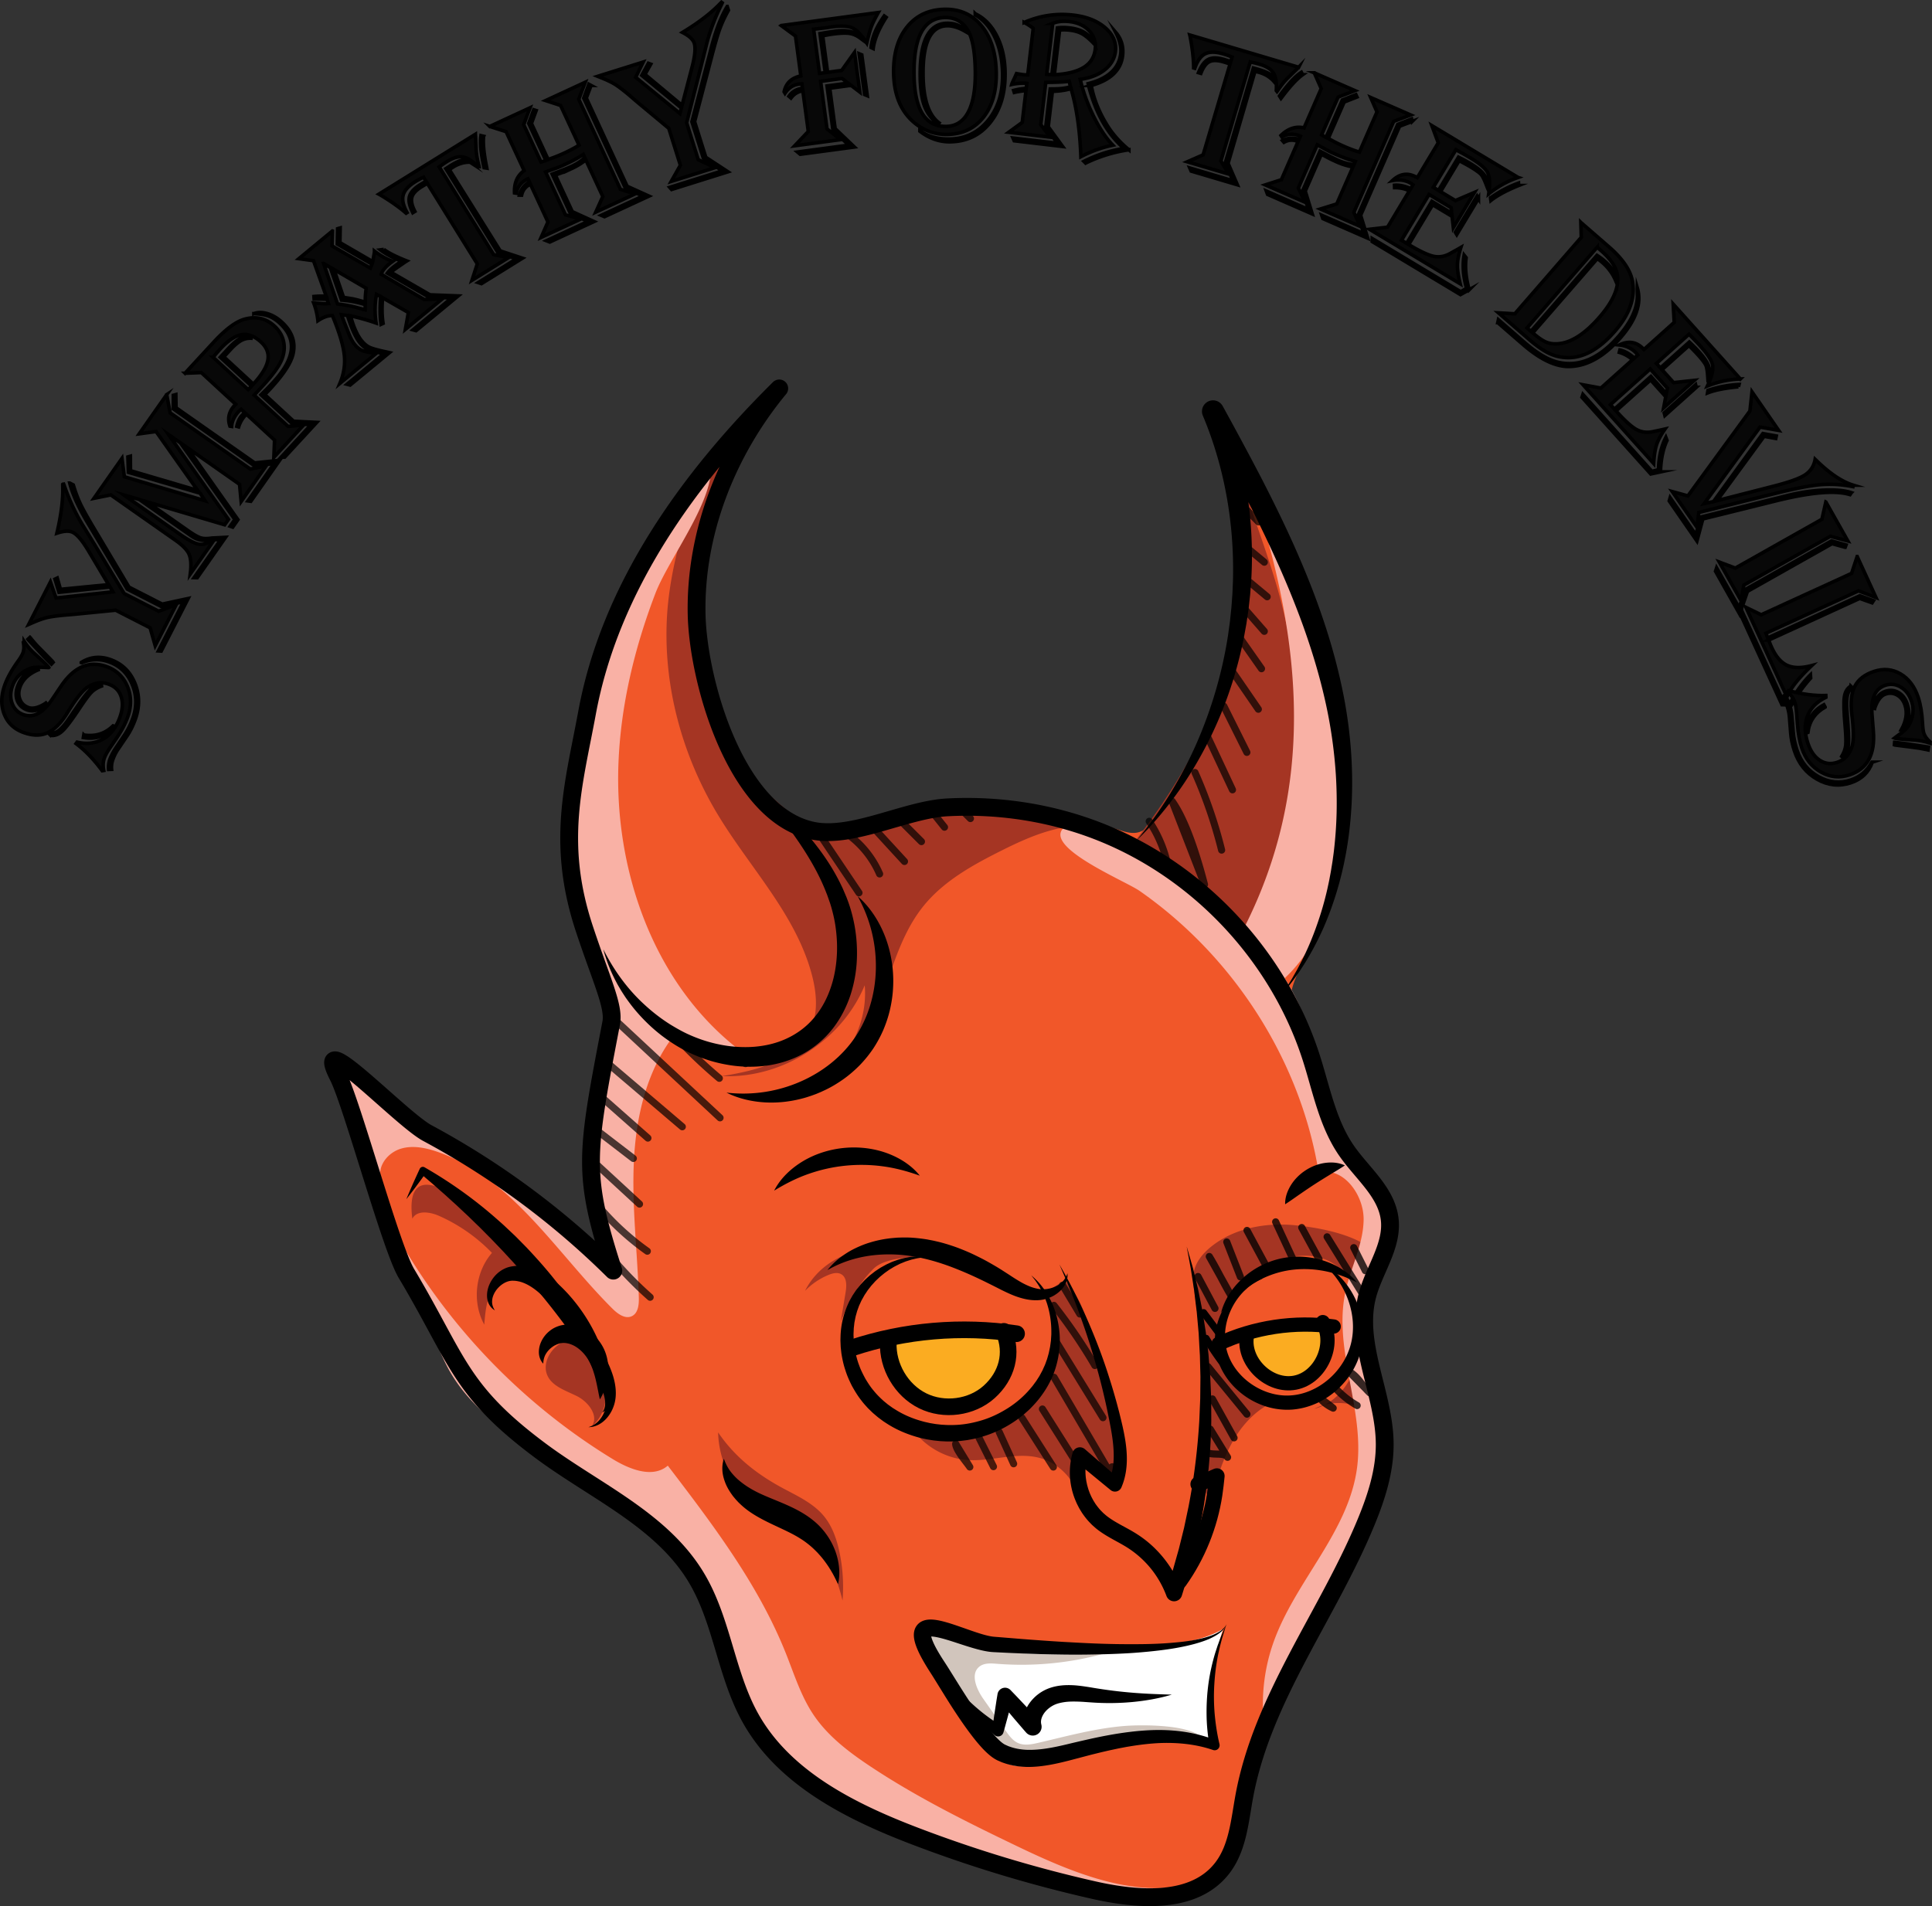 <svg xmlns="http://www.w3.org/2000/svg" width="1626.92" height="1605.54">
    <rect width="100%" height="100%" fill="#333333" stroke="none"/>
    <path fill="#F15729" d="M603.558 611.81c-30.624-81.026-20.416-176.347 26.67-249.051-49.532 59.115-95.063 122.904-122.555 194.96-27.492 72.056-35.77 153.518-10.731 226.463 6.84 19.928 16.148 39.376 18.168 60.349 2.822 29.294-8.824 57.771-14.705 86.607-8.34 40.895-4.912 84.12 9.771 123.189L283.271 897.323l11.546 38.334c8.855 2.66 11.712 13.522 13.334 22.624 18.332 102.851 65.41 204.537 148.704 267.596 45.295 34.292 101.461 57.881 132.011 105.779 19.096 29.94 25.758 66.047 41.064 98.091 28.606 59.89 86.142 101.995 148.026 125.983 61.885 23.988 128.611 32 194.521 39.814 11.118 1.318 22.9 2.54 33.067-2.147 10.73-4.946 17.619-15.556 23.007-26.071 24.76-48.326 29.81-104.471 51.308-154.334 28.24-65.5 85.115-122.173 85.776-193.498.489-52.732-30.134-109.266-4.221-155.196 3.329-5.9 7.56-11.459 9.212-18.028 3.328-13.235-4.481-26.423-11.646-38.037a745.22 745.22 0 01-66.352-137.292c-3.42-9.438-6.693-19.25-6.08-29.27.627-10.251 5.254-19.761 9.444-29.137 59.103-132.264 39.298-296.378-49.572-410.785-1.221 101.331-5.888 212.113-72.794 288.225-4.517 5.138-9.786 10.337-16.542 11.412-5.159.821-10.34-.916-15.311-2.525-67.29-21.776-140.818-23.514-209.181-5.536-31.477 8.278-47.972 13.868-75.944-6.515-25.216-18.377-42.198-46.183-53.09-75z"/>
    <g fill="#A53523">
        <path d="M561.728 518.296c-3.589 58.643 12.529 117.912 42.928 168.188 27.175 44.945 66.04 84.417 79.19 135.266 3.803 14.707 5.183 30.799-.928 44.707-11.903 27.088-45.715 35.22-74.921 39.958 50.524 2.262 100.825-29.749 120.172-76.477 3.519 39.871-24.252 80.286-62.734 91.297 33.836-2.277 58.125-33.869 71.034-65.228 12.909-31.359 19.752-66.143 40.977-92.592 17.218-21.455 42.139-35.095 66.75-47.386 26.571-13.27 56.64-25.912 85.135-17.535-54.498-20.909-115.425-24.697-172.093-10.699-25.383 6.27-52.588 15.924-76.719 5.858-10.275-4.286-18.814-11.796-27.15-19.176-13.681-12.112-27.526-24.41-37.618-39.641-9.905-14.949-15.826-32.202-20.009-49.641-9.491-39.571-10.083-81.15-2.431-121.084 7.829-40.856 27.509-72.283 44.389-108.802-50.005 25.175-72.883 112.524-75.972 162.987zM1094.626 701.009c-5.143 42.255-16.967 84.201-13.836 126.653a587.57 587.57 0 00-125.026-119.085c46.593-60.486 85.324-131.118 88.01-207.422 1.762-50.114-11.791-99.242-11.641-149.304 9.912 55.44 35.987 108.754 48.898 164.092 14.113 60.484 21.133 123.142 13.595 185.066zM347.219 1026.537c3.772-7.384 14.74-5.807 22.328-2.465a141.301 141.301 0 0144.729 31.243c-14.147 16.273-16.852 41.518-6.475 60.419.783-9.666 1.647-19.624 6.098-28.24s13.45-15.641 23.105-14.73c6.749.637 12.565 4.9 17.661 9.371a140.709 140.709 0 0132.45 41.712c-7.306 3.025-14.758 6.285-20.343 11.882-5.585 5.597-8.947 14.121-6.321 21.579 3.605 10.238 15.781 13.87 25.488 18.726 9.707 4.857 18.872 17.101 12.119 25.6 9.715-7.629 13.37-21.103 12.016-33.381-1.355-12.278-6.981-23.644-13.018-34.421-20.162-35.997-46.048-68.765-76.275-96.838-17.248-16.018-81.566-72.908-73.562-10.457zM634.26 1268.077c11.507 8.149 25.97 11.057 37.965 18.469 20.963 12.952 31.481 37.67 37.267 61.622a142.056 142.056 0 00-2.534-40.561c-2.322-11.1-6.132-22.195-13.416-30.887-8.684-10.363-21.371-16.308-33.307-22.66-22.26-11.844-41.304-26.576-55.497-47.521.246 21.565 11.565 48.821 29.522 61.538zM880.179 1088.318c16.173 31.244 10.213 72.483-14.142 97.87-24.356 25.387-65.312 33.051-97.2 18.188 10.653 14.568 27.901 24.109 45.902 25.392 19.931 1.421 40.21-6.714 59.631-2.016 15.828 3.829 29.162 16.617 33.648 32.272a61.644 61.644 0 013.036-29.706 81.389 81.389 0 0121.517 16.329c5.122-2.443 6.661-8.89 7.391-14.518 4.138-31.89-8.828-66.023-17.972-96.833-4.599-15.496-7.442-29.77-15.63-43.759-10.749-18.368-8.816-12.226-26.181-3.219z"/>
    </g>
    <path fill="#A53523" d="M1090.293 1032.022c-24.54-2.359-50.624 2.398-69.951 17.704-7.299 5.78-13.736 13.449-15.253 22.635-.889 5.385-.03 10.885.764 16.284a680.45 680.45 0 012.493 178.966l6.147-11.586a276.888 276.888 0 015.088 7.984c4.839-17.155 9.757-34.503 18.571-49.995 8.814-15.492 22.059-29.187 38.941-34.904-23.735-.616-43.931-22.101-46.683-45.684-2.752-23.583 9.77-47.34 28.589-61.817 19.633-15.102 49.821-20.109 68.429-3.76 13.177 11.577 17.157 30.424 17.753 47.953.495 14.551-.897 29.482-6.959 42.719-6.062 13.237-17.348 24.619-31.473 28.148 17.268-9.035 40.308-5.246 53.773 8.843-7.727-8.085-6.357-45.548-7.036-56.713-1.217-20.008-.233-39.569 3.796-59.212 3.268-15.932 6.757-22.566-8.41-31.646-16.137-9.663-40.13-14.146-58.579-15.919z"/>
    <path fill="#FFF" d="M791.239 1374.002c-4.33-.633-10.351.05-10.826 4.4-.136 1.244.293 2.472.722 3.648a341.745 341.745 0 0042.891 81.367c6.395 8.951 13.72 17.976 23.956 22.004 15.48 6.091 32.641-.792 48.388-6.157 40.28-13.724 83.887-17.566 125.945-11.097-5.007-32.008-2.381-65.185 7.599-96.007-19.87 11.41-43.653 13.268-66.546 14.216a1219.71 1219.71 0 01-95.089.224c-26.966-.986-50.51-8.721-77.04-12.598z"/>
    <g fill="#F9B1A5">
        <path d="M368.532 970.248c62.974 21.885 99.939 85.033 147.21 132.045 4.418 4.394 10.659 8.996 16.298 6.342 5.401-2.542 6.083-9.827 5.907-15.794-1.113-37.716-5.858-75.372-4.236-113.07 1.622-37.697 10.226-76.358 32.935-106.492a127.652 127.652 0 0052.649 8.51c-69.652-55.849-101.924-149.444-98.505-238.656 1.884-49.155 13.568-97.455 31.099-143.282 11.467-29.976 51.039-79.711 46.646-110.867-36.734 32.261-56.373 86.616-73.854 131.062-29.468 74.925-56.412 156.432-37.2 234.619 8.773 35.704 27.03 69.69 27.134 106.456.059 20.758-5.731 41.017-9.494 61.431-8.21 44.536-6.738 90.832 4.284 134.757l-188.239-138.84c-9.419-6.947-19.065-14.012-30.229-17.523l29.403 90.288c-1.675-10.464 6.928-20.502 17.054-23.625 10.127-3.122 21.128-.84 31.138 2.639zM856.217 1554.938c-42.194-20.277-84.267-41.159-123.257-67.068-18.137-12.052-35.924-25.537-48.025-43.641-10.514-15.729-16.179-34.095-23.189-51.668-23.135-57.993-61.5-108.412-99.402-158.029-12.617 10.862-32.013 3.217-46.229-5.448-72.46-44.167-133.781-106.452-176.813-179.592 14.288 33.058 21.485 72.334 38.241 103.401 19.151 35.506 56.962 59.86 90.489 80.105 41.451 25.03 86.053 49.536 111.594 90.673 24.09 38.801 27.846 87.439 51.146 126.719 31.141 52.499 91.084 79.423 147.305 103.195 71.383 30.183 159.568 47.613 224.314 41.555 5.91-.553 12.804-5.553 11.216-11.272-51.695 18.286-107.967-5.178-157.39-28.93zM1153.666 1107.563c4.957-29.23 26.527-56.724 19.555-85.54-4.649-19.215-20.879-33.009-32.402-49.073-24.927-34.749-27.741-80.327-43.964-119.896-4.187-10.212-9.242-19.905-14.987-29.133 21.225-19.856 34.113-47.361 41.777-75.461 16.551-60.676 10.953-125.688-5.676-186.343-10.506-38.321-27.032-115.844-60.269-140.505 38.565 121.508 49.935 241.501-9.896 359.624-12.09-12.295-25.261-23.604-38.892-34.097-19.475-14.993-77.393-65.582-106.339-53.862-37.068 15.008 43.987 48.027 56.98 57.075 37.216 25.916 69.401 58.977 94.672 96.61 28.373 42.253 48.086 90.43 56.234 140.73 20.494-5.381 38.126 18.548 37.836 39.735-.29 21.187-11.17 40.685-15.474 61.432-10.055 48.475 16.377 98.245 9.958 147.334-7.111 54.381-52.303 95.784-70.514 147.517-7.305 20.752-10.128 43.068-8.222 64.985l85.986-180.071c6.267-13.124 12.603-26.464 14.997-40.808 6.676-39.985-18.138-80.287-11.36-120.253z"/>
    </g>
    <path fill="#D1C5BC" d="M947.781 1453.741c-24.922 1.867-49.172 8.622-73.517 14.271-5.575 1.294-11.615 2.494-16.858.201-4.552-1.991-7.631-6.248-10.484-10.316l-18.945-27.015c-5.832-8.316-11.131-21.104-3.03-27.233 3.989-3.018 9.497-2.619 14.483-2.222a263.015 263.015 0 0090.497-8.593c-45.705 1.378-92.811 2.533-135.529-13.776-4.102-1.566-9.259-3.111-12.442-.086-3.2 3.041-1.882 8.328-.249 12.429a310.517 310.517 0 0031.172 58.925c8.803 13.028 19.496 26.038 34.445 30.91 22.705 7.401 46.209-6.05 69.035-13.07 33.948-10.441 64.839-3.457 98.797.48-3.611-16.829-54.144-15.896-67.375-14.905z"/>
    <path fill="#FBAC21" d="M808.607 1119.082l-52.213 3.448c-3.932.26-8.658 1.063-10.126 4.72-.734 1.83-.392 3.894-.013 5.829 2.221 11.354 5.461 22.86 12.502 32.04 14.197 18.508 42.711 22.982 63.176 11.787 14.483-7.923 27.679-25.171 29.26-42.04 2.232-23.811-24.452-16.981-42.586-15.784zM1050.495 1126.408c5.757 8.53 5.996 19.946 12.009 28.297 6.572 9.128 19.45 12.611 30.205 9.313 14.578-4.471 35.228-30.884 19.78-44.466-11.987-10.54-59.094 11.152-61.994 6.856z"/>
    <g fill="#080808" stroke="#000" stroke-width="3" stroke-miterlimit="10">
        <path d="M20.376 540.329c2.562 3.88 5.468 7.293 8.717 10.238 6.415 5.806 10.293 9.521 11.634 11.143l.315.539a57.783 57.783 0 01-1.446-.024c-5.032-.274-8.59-.288-10.678-.042-2.086.247-4.262.969-6.529 2.165-5.733 3.022-9.662 7.415-11.785 13.177-1.96 5.317-2.095 10.288-.408 14.916 1.688 4.629 4.791 7.775 9.311 9.441 8.435 3.108 16.501-1.056 24.196-12.497l7.729-11.456c10.978-16.323 23.848-21.766 38.611-16.326 8.235 3.036 14.021 8.652 17.358 16.851 3.338 8.199 3.34 16.819.008 25.86-2.087 5.664-5.299 11.674-9.64 18.031l-5.396 7.914c-2.153 3.213-3.651 5.962-4.493 8.247-1.118 3.031-1.292 6.521-.523 10.471l-1.274.208c-7.119-9.619-14.464-17.235-22.035-22.847l.872-1.203c8.269 1.862 15.547.99 21.837-2.617 6.291-3.606 10.992-9.631 14.105-18.077 2.453-6.657 2.847-12.521 1.18-17.594-1.667-5.071-5.137-8.58-10.408-10.522-6.076-2.239-12.105-1.357-18.085 2.646-4.257 2.889-9.835 9.975-16.73 21.257-5.318 8.705-10.915 14.374-16.789 17.003-5.875 2.632-12.653 2.531-20.336-.3-7.933-2.923-13.333-8.115-16.201-15.577-2.868-7.46-2.636-15.711.696-24.754 2.142-5.812 5.695-12.205 10.66-19.177 2.342-3.255 3.831-5.753 4.472-7.493.896-2.434 1.024-5.406.378-8.917l.677-.684zm11.835 23.829c-7.889 3.301-12.987 8.079-15.293 14.338-1.392 3.776-1.441 7.313-.146 10.61 1.294 3.3 3.649 5.577 7.063 6.835 3.715 1.37 8.456.268 14.221-3.307l.597-.458.466.595c-5.379 5.465-10.881 7.162-16.506 5.09-3.916-1.444-6.591-4.009-8.026-7.698-1.436-3.688-1.33-7.769.318-12.24 1.576-4.271 3.869-7.672 6.883-10.202 3.014-2.529 6.451-3.928 10.314-4.197l.109.634zm-6.97-27.283l.883 1.087c2.713 3.314 5.386 6.274 8.019 8.88 6.1 6.198 9.494 9.677 10.183 10.438l.39.567-1.413 1.511-.567-.548c-2.784-2.661-6.333-6.338-10.648-11.034l-8.076-8.73-.464-.596 1.693-1.575zm17.489 82.536l2.365-2.006c3.568-.547 7.794-4.434 12.682-11.661l7.434-10.887c5.062-7.388 8.833-12.163 11.311-14.325 2.479-2.162 5.435-3.258 8.869-3.291l.108.632c-3.434 1.273-6.235 2.992-8.401 5.156s-5.491 6.624-9.977 13.377c-6.465 9.805-11.291 16.209-14.479 19.209-3.188 3.002-6.492 4.267-9.912 3.796zm25.698-61.372c7.661-4.85 15.986-5.619 24.974-2.307 9.592 3.535 16.358 10.205 20.302 20.008 3.944 9.805 3.974 19.973.093 30.504-1.977 5.365-4.316 10.004-7.013 13.92l-7.332 10.841c-1.728 2.523-3.179 5.375-4.35 8.553-1.044 2.832-1.427 5.653-1.151 8.463l-2.514.089c-.253-3.026.115-5.882 1.104-8.564 1.098-2.981 2.804-6.217 5.118-9.71l7.015-10.448c2.79-4.163 5.117-8.778 6.985-13.846 3.662-9.936 3.578-19.573-.251-28.912-3.831-9.339-10.289-15.684-19.378-19.034-7.682-2.831-15.399-2.628-23.151.609l-.451-.166zm2.138 61.051c9.716 1.493 17.931-1.065 24.644-7.676l.603.222c-6.116 8.241-14.654 11.442-25.611 9.605l.364-2.151zM52.838 407.926l.788-.132.426 1.109c4.542 12.972 9.99 24.53 16.338 34.678 2.393 3.9 4.098 6.678 5.117 8.327l29.061 48.056 29.013 14.846 14.749-5.389-17.618 34.431-4.295-15.044-29.012-14.845-35.052 3.475-7.811.642c-7 .641-12.265 1.412-15.792 2.312-3.527.902-8.03 2.597-13.512 5.085l-1.042.448 18.269-35.703 4.732 13.484 47.92-5.187-2.487-4.127-42.974 4.507-3.347-11.08 1.904-.9 2.71 9.505 40.534-3.971-17.122-28.744c-4.996-8.325-9.306-13.415-12.926-15.268-3.047-1.56-7.551-1.335-13.508.671 3.684-15.421 5.327-28.794 4.93-40.12l.007-1.066zm5.916-.987l2.929 1.499.354 1.072c1.787 5.91 3.854 11.266 6.206 16.066 2.353 4.803 6.595 12.311 12.728 22.526l27.636 46.436 28.012 14.333 21.803-4.723-22.646 44.258-2.364-.139 21.163-41.359-18.933 3.873-28.512-14.59-28.24-47.368-4.475-7.464c-8.03-13.327-13.25-24.801-15.661-34.42zM140.387 332.417l2.884 15.314 67.488 47.344 13.298-2.603-20.981 29.907-1.348-14.431-44.226-31.025 42.844 60.808-4.378 6.241-2.14-.724 3.968-5.656-45.879-64.587-10.054-7.054 50.52 71.529-3.192 4.551-65.527-19.388 34.762 24.386c4.645 3.258 8.142 5.26 10.496 6.005 2.354.746 5.482.806 9.385.181l11.596-.596-23.854 34.003-2.595-.075 22.395-31.921-5.302-.13-20.343 28.997.236-1.873c.703-6.686.224-11.758-1.435-15.218-1.658-3.458-5.444-7.264-11.358-11.413l-54.345-38.125-14.169 2.866 23.58-33.612 1.996 15.465 67.91 20.187-4.076-6.352-60.436-17.562-.399-12.988 2.076-.582.081 12.184 56.657 16.658-35.086-49.643-14.173 1.893 23.124-32.961zm-36.056 84.522l47.181 33.099c7.229 5.071 12.681 7.877 16.354 8.417 3.675.541 7.63-.904 11.866-4.335l-1.396-.106c-5.958 2.159-11.741 1.27-17.349-2.664l-4.863-3.412-38.836-27.245-12.957-3.754zm43.736-84.567l.169 11.081 66.237 46.468 20.948-2.184-24.218 34.522-2.413-.335 22.075-31.467-16.658 1.799-68.275-47.896.059-11.406 2.076-.582zM155.833 314.357l24.177-26.21c10.267-11.129 19.127-17.615 26.577-19.458 9.423-2.4 17.596-.408 24.519 5.977 4.209 3.883 6.809 8.406 7.798 13.567.989 5.164.269 10.442-2.159 15.836-2.429 5.396-7.789 12.587-16.082 21.577l-6.624 7.181 28.558 26.341 13.059-1.134-25.039 27.144.581-14.482-23.659-21.825c-.47.432-.794.744-.975.938-2.584 2.802-4.451 6.05-5.602 9.743l-1.547-.454c.911-3.985 2.316-7.01 4.22-9.073l1.938-2.102.372-.521-2.891-2.666c-.943.786-1.559 1.335-1.847 1.646-3.842 4.165-5.887 8.436-6.14 12.812l-1.423-.232c-2.215-6.437-.899-12.284 3.946-17.537l.862-.935-28.911-26.668-13.708.535zm23.632-13.423l29.559 27.268.701-.759 1.458-1.462c.144-.155.357-.427.641-.813l-26.314-24.274 5.923-6.421c4.594-4.981 8.277-8.085 11.047-9.312s6.215-1.271 10.335-.136c-3.333-.41-6.4.093-9.2 1.508-2.797 1.417-6.011 4.09-9.636 8.021l-5.546 6.012 24.898 22.968c7.108-7.705 11.182-14.41 12.221-20.114 1.039-5.703-.88-10.806-5.757-15.306-5.468-5.043-10.921-7.103-16.361-6.178-5.44.925-11.444 4.948-18.014 12.07-1.686 1.826-3.67 4.138-5.955 6.928zm34.322-36.733c3.368-1.285 7.203-1.278 11.5.021 4.299 1.301 8.336 3.691 12.112 7.174 8.535 7.873 11.656 16.803 9.362 26.788-1.727 7.555-8.101 17.306-19.123 29.253-1.831 1.985-3.413 3.623-4.749 4.912l24.368 22.478 19.428.959-26.977 29.245-3.047.106 25.363-27.494-15.625-.583-26.609-24.545c3.321-3.204 6.738-6.713 10.258-10.527 9.261-10.04 14.345-19.143 15.253-27.31.909-8.166-2.334-15.66-9.73-22.482-3.068-2.83-6.163-4.821-9.287-5.974-3.123-1.153-7.29-1.825-12.497-2.021zM279.932 194.575l-.342 12.562 32.321 18.703 1.327-3.383-29.196-16.913.259-12.911 2.156-.634-.21 12.35 27.632 16.016c.184-.775.282-1.237.296-1.388l.591-3.402c.407-2.001.604-3.343.59-4.026 4.944 3.83 10.052 6.691 15.323 8.586-1.252.895-2.144 1.562-2.676 1.999-3.879 3.203-6.206 6.164-6.98 8.884l36.172 21.25 15.115-.4-30.934 25.526 2.526-14.157-21.717-12.468c-.712 8.289-.567 15.491.429 21.606l-1.715.791c-.929-6.033-1.065-13.518-.409-22.455l-.021-1.023-3.412-1.765c-1.488 8.097-1.593 16.163-.316 24.198l-2.583-.886c-4.951-1.673-10.886-3.332-17.803-4.978l-1.227-.238c2.68 9.653 5.843 16.688 9.487 21.104 2.146 2.601 4.398 4.437 6.758 5.507 2.358 1.071 6.951 2.33 13.773 3.776.592.137 1.519.344 2.779.622l-33.077 27.296-2.604-.661 31.177-25.729-2.114-.441c-5.42-1.078-9.307-2.189-11.659-3.336-2.353-1.145-4.552-2.957-6.595-5.433-3.475-4.21-6.957-11.882-10.447-23.017l-5.045-.624c.559 1.76 1.486 4.255 2.781 7.488l3.19 7.983c1.69 4.295 3.455 7.556 5.294 9.785 1.908 2.312 3.878 3.911 5.916 4.797 2.035.888 5.39 1.625 10.061 2.21.449.045 1.141.135 2.073.266l-30.626 25.274c3.318-7.873 4.555-15.795 3.707-23.769-.848-7.973-4.043-18.728-9.584-32.264l-.471-1.069c-3.697-.07-7.757 1.373-12.183 4.329-.546-5.237-1.722-10.199-3.528-14.884 1.014.065 1.633.109 1.859.132l4.902.325c1.688.133 3.577.136 5.668.006l-1.146-3.634-1.246-.012c-3.541-.13-6.465-.181-8.772-.15l-.908.022-.146-2.17c3.357-.341 6.82-.388 10.386-.142l-10.777-30.029-12.317-1.7 28.238-23.302zm-7.412 27.452l11.719 34.04c5.759.659 11.058 1.63 15.892 2.913l6.088 1.637c.074.008.5.107 1.277.299.061-.675.078-1.069.049-1.187l-.011-1.76c-.012-.266-.011-.719.011-1.36a83.397 83.397 0 00-19.947-3.833l-9.429-27.397-5.649-3.352zm8.683 4.907l8.078 23.515c.709.11 1.116.189 1.226.238l4.861.775c2.574.374 6.197 1.271 10.868 2.688l1.379.423c-.084-3.677.177-7.604.78-11.78l-27.192-15.859zm41.998-16.861c3.962 2.974 10.415 6.218 19.356 9.732-1 .619-1.562.977-1.685 1.078l-5.32 3.662c-2.416 1.647-4.135 2.892-5.155 3.734a38.66 38.66 0 00-1.173 1.073l32.863 18.985 23.724.924-35.466 29.268-2.543-.712 32.526-26.84-19.149-.745-34.968-20.163c1.082-1.517 2.521-3.017 4.318-4.5 2.206-1.82 4.809-3.656 7.81-5.509l-1.859-.755c-6.632-2.713-12.016-5.66-16.15-8.84l2.871-.392zM400.3 113.128c.076 1.025.13 1.714.164 2.071l.49 11.032c.23 3.888 1.025 8.433 2.385 13.635l.076.425-.972-.059-.752-.761c-4.521-4.374-8.606-6.814-12.253-7.323-3.649-.507-7.947.775-12.896 3.845a80.007 80.007 0 00-5.905 4.042l-.809.502 45.875 73.938 12.576 2.494-30.839 19.135 4.495-13.842-42.108-67.868-4.833 2.905c-4.634 2.875-7.359 5.841-8.173 8.896-.814 3.056.038 7.015 2.555 11.876l-1.754 1.089c-2.807-5.627-3.745-10.177-2.815-13.652.929-3.473 3.958-6.801 9.085-9.983l4.093-2.444.742-.46-2.074-3.342a65.714 65.714 0 00-6.8 3.652c-5.804 3.601-9.247 7.39-10.331 11.369-1.083 3.978.005 8.894 3.261 14.745l-.811.503c-5.855-5.12-13.221-10.312-22.094-15.576l-.828-.431 81.25-50.413zm-4.499 23.479c-4.875-.123-9.63 1.252-14.263 4.126a31.324 31.324 0 00-3.112 2.214l42.801 68.382 18.686 6.166-34.484 21.396-2.694-.878 32.324-20.056-15.517-4.825-44.098-71.073 3.601-2.33c4.364-2.707 7.675-4.273 9.935-4.7 2.262-.425 4.534.1 6.821 1.578zm11.417-21.82c-.622 5.928.235 14.591 2.571 25.988l.154.85-2.29-.375-.178-.739c-2.511-11.478-3.357-20.022-2.538-25.632l.083-.619 2.198.527zM412.447 106.494l33.871-15.681-5.315 14.226 14.568 31.468c1.196-.317 2.56-.771 4.094-1.365l-14.434-31.177 4.213-11.503 2.049.644-3.983 10.867 14.062 30.376 2.479-.883a128.93 128.93 0 0010.975-4.462c4.997-2.313 9.184-4.546 12.563-6.7l-15.513-33.508-12.569-4.088 33.295-15.415-5.46 14.292 35.139 75.902 12.363 3.83-33.152 15.348 5.928-13.094-14.298-30.886c-3.586 2.84-7.517 5.25-11.794 7.229a137.704 137.704 0 01-12.843 5.15l-1.043.394 14.265 30.813 18.299 8.334-37.259 17.25-2.785-1.099 35.169-16.282-14.825-6.316-15.514-33.507 2.159-.822c6.567-2.45 11.267-4.331 14.103-5.644 4.613-2.136 8.332-4.623 11.158-7.465l-1.214-2.623c-4.201 2.772-9.305 5.546-15.31 8.327-3.22 1.49-5.608 2.508-7.164 3.051l-7.583 2.714c-.31.086-.887.293-1.726.622l16.727 36.13 12.866 3.597-33.295 15.415 5.712-12.994-14.737-31.833c-4.036 1.869-6.514 4.961-7.432 9.279l-1.85-.027c1.145-4.834 3.958-8.525 8.438-11.072l-1.248-2.695c-5.381 2.491-8.677 6.524-9.889 12.097l-1.419-.228c-.403-8.306 2.299-14.568 8.104-18.79l-15.175-32.779-13.77-4.417zm85.271-34.524l-4.012 10.615 34.397 74.3 18.372 8.302-37.405 17.315-2.711-1.132 35.097-16.249-14.75-6.528-35.139-75.903 4.29-11.716 1.861.996zM607.534 1.956l.647.47-.493 1.081c-6.062 12.335-10.481 24.324-13.264 35.966a3413.254 3413.254 0 00-2.348 9.488l-13.88 54.417 9.763 31.094 14.185 6.736-36.9 11.585 7.713-13.611-9.763-31.093-27.058-22.55-5.935-5.12c-5.368-4.541-9.608-7.753-12.723-9.635-3.117-1.882-7.483-3.904-13.1-6.067l-1.05-.428 38.264-12.013-6.293 12.829L572.6 95.628l1.199-4.667-33.349-27.475 5.552-10.156 1.976.726-4.875 8.598 31.255 26.112 8.484-32.363c2.431-9.4 3.039-16.042 1.819-19.922-1.025-3.267-4.343-6.32-9.95-9.159 13.577-8.188 24.263-16.396 32.059-24.621l.764-.745zm4.852 3.525l.986 3.14-.517 1.003c-2.961 5.418-5.329 10.647-7.102 15.691-1.774 5.045-4.152 13.334-7.133 24.872l-13.724 52.265 9.427 30.021 18.657 12.231-47.432 14.892-1.56-1.782 44.327-13.917-16.038-10.782-9.594-30.557 13.965-53.35 2.182-8.425c3.872-15.07 8.389-26.837 13.556-35.302zM657.893 21.529l81.703-10.958c-2.67 4.786-4.534 8.519-5.589 11.198-1.058 2.68-2.291 6.922-3.701 12.726l-.417 1.676c-4.431-6.748-8.481-10.957-12.15-12.625-3.669-1.667-9.519-1.963-17.546-.886l-4.476.681-7.646.944-2.923.311 4.993 37.233 4.803-.644-4.408-32.858 2.273-.386a216.15 216.15 0 0110.357-1.632c10.705-1.435 17.772.48 21.203 5.742-2.906-2.147-5.927-3.457-9.061-3.928-3.136-.47-7.851-.283-14.147.561-2.257.302-5.047.812-8.37 1.527l4.119 30.709 11.885-1.594 10.792-15.133 4.469 33.334-14.994-11.433-18.025 2.417 5.377 40.097 11.462 8.991-38.647 5.183 11.443-12.063-4.588-34.209c-4.042.542-7.377 2.556-10.007 6.039l-1.719-1.47c2.587-3.802 6.4-6.042 11.438-6.717l-.5-3.739c-1.117.042-1.911.094-2.382.157-4.881.655-8.835 3.238-11.862 7.747l-.721-1.199c1.437-7.211 6.125-11.674 14.069-13.387l-4.503-33.573-12.004-8.839zm56.946 50.594l-16.137 2.164 4.567 34.051 16.178 15.485-45.575 6.113-2.255-1.885 43.135-5.785-13.323-12.71-4.983-37.154 15.821-2.121 2.572 1.842zm10.866-25.916l4.609 34.369-2.207-.919-4.608-34.369 2.206.919zm20.524-31.585c-6.317 9.865-9.951 18.614-10.903 26.245l-1.802-.892c.876-8.594 4.579-17.432 11.106-26.516l1.599 1.163zM795.864 7.832c12.865-.157 23.21 4.641 31.033 14.392 7.824 9.752 11.836 22.869 12.037 39.349.19 15.571-3.458 28.033-10.94 37.382-7.484 9.351-17.632 14.103-30.445 14.259-10.112.124-19.151-3.03-27.119-9.462-11.711-9.49-17.682-23.679-17.914-42.568-.196-16.16 3.618-29.051 11.442-38.673 7.824-9.621 18.459-14.514 31.906-14.679zm.086 6.903c-17.895.218-26.647 16.22-26.259 48.005.358 29.376 9.353 43.958 26.982 43.743 8.205-.101 14.405-4.069 18.598-11.908 4.194-7.838 6.198-19.247 6.016-34.23-.207-16.962-2.416-28.762-6.627-35.401-4.427-6.904-10.663-10.307-18.71-10.209zm25.297-3.119c7.615 3.6 13.674 9.841 18.179 18.723 4.503 8.884 6.826 19.184 6.97 30.902.21 17.23-3.947 31.195-12.475 41.896-8.526 10.7-19.832 16.136-33.914 16.309-9 .11-17.455-2.863-25.366-8.922l-.003-.401c6.623 4.79 14.885 7.124 24.786 7.003 13.287-.163 24.131-5.352 32.533-15.57 8.4-10.217 12.504-23.192 12.312-38.924-.143-11.719-2.214-21.941-6.212-30.67-3.999-8.728-9.598-15.215-16.797-19.462l-.013-.884zm-8.156 14.951l-1.36-.786c-5.117-2.773-9.794-4.135-14.028-4.083-13.925.17-20.717 14.089-20.379 41.752.248 20.227 4.725 33.578 13.436 40.055l-.705.812c-5.342-3.734-9.174-8.679-11.5-14.831-2.327-6.153-3.553-14.5-3.681-25.042-.363-29.698 7.185-44.641 22.644-44.831 7.039-.087 12.231 2.232 15.573 6.954zM862.423 18.927c13.319-5.812 27.156-7.874 41.511-6.182 11.146 1.313 20.047 4.841 26.701 10.582 6.652 5.743 9.536 12.387 8.647 19.933-.727 6.166-3.737 11.347-9.029 15.545-5.292 4.199-12.166 6.879-20.619 8.037 2.438 10.526 6.209 20.938 11.312 31.239s10.482 18.371 16.14 24.209l-1.23.259c-8.154 1.788-16.28 4.709-24.382 8.766l-1.278.658-.093-2.597c-.942-20.964-3.595-38.95-7.957-53.959l-.221-.835c-3.828 1.274-8.852 2.057-15.07 2.347l-.64.005-3.514 29.815 12.115 16.623-40.777-4.805-1.008-2.301 37.543 4.424-9.989-13.624 3.785-32.127 1.685-.044c6.069.069 11.231-.535 15.486-1.812-.239-.675-.378-1.095-.411-1.261l-.516-2.405a14.88 14.88 0 00-.281-1.003c-3.374.572-9.648.884-18.822.935l-.888.057-4.189 35.555 7.875 10.546-34.862-4.108 11.372-8.278 3.155-26.786-.641.005c-3.131.332-5.983.778-8.553 1.336l-.66.165-.521-1.678c2.42-.63 4.305-1.029 5.657-1.192l4.304-.544.649-.085.487-4.146c-3.102-.366-7.049-.129-11.838.707l-.904.216c.191-.731.922-2.397 2.188-4.996.13-.2.64-1.352 1.527-3.458.07-.153.178-.383.321-.689 2.347.438 4.177.734 5.492.89 1.42.167 2.743.243 3.972.226l4.623-39.222a47.526 47.526 0 00-7.052-4.629l-.602-.314zm24.063.734l-5.063 42.969c1.525.18 2.986.218 4.386.112l4.621-39.222c2.985-.457 6.502-.446 10.552.031 10.254 1.208 16.819 5.431 19.699 12.667-3.517-3.647-6.676-6.242-9.479-7.785-2.805-1.543-6.257-2.556-10.358-3.039-3.207-.378-6.058-.391-8.551-.038l-4.435 37.628.887-.058c10.584-.692 18.629-2.802 24.136-6.33 5.507-3.527 8.648-8.585 9.426-15.176.695-5.899-.992-11.041-5.061-15.428-4.067-4.385-9.545-6.984-16.434-7.796-5.521-.649-10.296-.161-14.326 1.465zm32.459 52.321c2.022 11.34 6.622 22.739 13.803 34.2 4.487 7.157 10.447 13.813 17.878 19.969a124.748 124.748 0 00-35.661 10.832l-.767.395-1.428-1.461c10.826-5.46 22.103-9.088 33.83-10.885-13.941-11.989-23.929-29.707-29.962-53.158l-.312-1.411c16.816-4.269 25.969-12.728 27.46-25.377.613-5.208-.794-11.139-4.222-17.794 4.734 5.516 6.658 12.046 5.77 19.593-1.442 12.222-10.238 20.588-26.389 25.097zM1093.583 56.648c-.715.737-1.194 1.236-1.438 1.5l-7.916 7.7c-2.751 2.757-5.615 6.373-8.6 10.847l-.266.339-.602-.764.068-1.068c.26-6.286-.633-10.958-2.678-14.022-2.047-3.062-5.861-5.421-11.445-7.076a80.382 80.382 0 00-6.945-1.724l-.912-.27-24.729 83.425 6.499 11.052-34.798-10.314 13.329-5.845 22.698-76.576-5.385-1.68c-5.229-1.55-9.254-1.612-12.077-.189-2.825 1.424-5.216 4.692-7.173 9.805l-1.979-.587c2.337-5.837 5.112-9.562 8.325-11.179 3.212-1.615 7.712-1.565 13.498.15l4.546 1.431.837.248 1.118-3.771c-2.497-1.074-4.915-1.959-7.249-2.65-6.549-1.941-11.668-1.994-15.36-.158-3.691 1.836-6.641 5.916-8.847 12.239l-.914-.271c-.068-7.778-1.085-16.732-3.054-26.859l-.229-.906 91.678 27.173zm-20.527 12.25c-3.15-3.724-7.338-6.361-12.566-7.91a31.452 31.452 0 00-3.723-.853l-22.622 77.435 7.818 18.058-38.909-11.533-1.135-2.597 36.472 10.811-6.714-14.799 23.771-80.193 4.135 1.142c4.923 1.459 8.295 2.892 10.116 4.296 1.82 1.404 2.938 3.452 3.357 6.143zm23.888-5.98c-4.841 3.477-10.742 9.876-17.702 19.2l-.533.679-1.24-1.959.434-.625c6.903-9.507 12.724-15.819 17.457-18.937l.519-.349 1.065 1.991zM1106.766 61.375l34.202 14.949-14.172 5.457-13.89 31.774c1.029.684 2.275 1.404 3.736 2.159l13.761-31.48 11.404-4.477.876 1.96-10.773 4.226-13.407 30.671 2.306 1.27a129.216 129.216 0 0010.616 5.255c5.046 2.206 9.495 3.858 13.348 4.958l14.789-33.833-5.277-12.119 33.619 14.695-14.317 5.393-33.499 76.641 5.333 11.792-33.475-14.631 13.731-4.248 13.631-31.186c-4.504-.8-8.915-2.145-13.232-4.032a137.864 137.864 0 01-12.373-6.196l-.985-.519-13.6 31.112 5.899 19.223-37.622-16.444-1.024-2.812 35.513 15.522-5.106-15.285 14.787-33.834 2.047 1.07c6.188 3.29 10.714 5.559 13.577 6.81 4.657 2.036 8.986 3.169 12.988 3.399l1.158-2.648c-4.861-1.306-10.323-3.286-16.388-5.936-3.251-1.421-5.596-2.533-7.035-3.337l-7.06-3.875c-.271-.176-.808-.469-1.61-.879l-15.945 36.481 5.842 12.015-33.618-14.695 13.512-4.343 14.049-32.142c-4.075-1.781-8.033-1.584-11.872.592l-1.207-1.404c4.376-2.349 9.006-2.691 13.884-1.027l1.189-2.722c-5.434-2.375-10.64-2.167-15.613.622l-.771-1.213c5.948-5.81 12.428-7.941 19.438-6.396l14.466-33.098-5.83-13.235zm82.394 40.919l-10.605 4.037-32.792 75.022 5.972 19.255-37.767-16.508-.951-2.782 35.438 15.49-4.896-15.368 33.498-76.641 11.615-4.561.488 2.056z"/>
        <path d="M1278.408 149.481l-1.875.653c-8.074 2.952-15.706 7.324-22.895 13.118.181-1.328.308-2.312.385-2.953.812-7.004.271-12.167-1.623-15.491-1.894-3.323-6.54-7.208-13.937-11.654-3.402-2.045-7.557-4.385-12.459-7.02l-19.021 31.649 4.356 2.618 16.829-28.002c3.641 1.751 7.028 3.568 10.16 5.451 5.763 3.463 9.634 6.633 11.612 9.507 1.978 2.875 2.958 6.741 2.941 11.602a28.77 28.77 0 01-.74-1.85c-1.912-5.145-3.52-8.483-4.823-10.016-1.303-1.532-4.359-3.744-9.169-6.635-1.452-.873-4.095-2.334-7.925-4.388l-1.471-.79-15.714 26.144 12.525 7.528 16.099-6.9-17.82 29.653-1.876-16.768-18.583-11.168-23.196 38.597 4.355 2.619 21.254-35.364 14.771 8.877.695 2.853-14.84-8.919-20.178 33.575c9.258 5.563 16.236 8.854 20.939 9.868 4.701 1.016 9.336.243 13.903-2.321l7.371-4.092c.301-.194.876-.534 1.726-1.023-1.853 5.755-2.815 10.67-2.887 14.748-.073 4.077.696 9.348 2.311 15.812l-76.307-45.86 15.145-1.763 18.44-30.685c-4.087-1.833-8.253-2.713-12.496-2.641l-.084-2.018c3.979-.354 8.533.603 13.656 2.869l1.943-3.233c-.717-.556-1.233-.929-1.552-1.12-4.628-2.782-9.883-3.599-15.761-2.449 6.495-6.084 13.468-6.891 20.909-2.417l17.657-29.378-5.385-14.474 72.635 43.651zm-41.284 94.594l-7.262 4.064-74.331-44.674.026-2.512 74.536 44.796 4.919-2.943c-2.869-10.026-3.56-19.309-2.074-27.844l1.683 2.135c-1.034 7.372-.343 15.779 2.075 25.222l.428 1.756zm7.875-76.931l-18.276 30.41-1.163-1.917 18.275-30.411 1.164 1.918zm33.782-10.883l-.849.333c-10.059 4.196-17.546 8.279-22.467 12.252l-.289-2.14c7.312-5.282 15.153-9.437 23.52-12.462l.085 2.017zM1261.278 271.746l.523-2.417 21.94 19.065c10.791 9.376 20.298 14.98 28.526 16.813 17.645 3.99 34.523-3.285 50.635-21.826 10.776-12.4 16.081-23.954 15.916-34.661l-.081-4.75c-.01-.15-.004-.642.017-1.474 3.804 12.735-.893 26.697-14.09 41.885-13.864 15.956-28.276 24.063-43.231 24.324-11.489.225-24.527-6-39.113-18.675l-21.042-18.284zm69.951-84.373l23.618 20.524c11.55 10.035 18.154 19.709 19.813 29.021 2.515 13.813-2.369 27.789-14.653 41.927-12.742 14.663-25.574 22.123-38.493 22.381-5.839.102-11.313-1.005-16.423-3.318s-11.021-6.386-17.735-12.221l-25.477-22.139 13.741.774 55.967-64.408-.358-12.541zm13.74 20.873l-59.074 67.982 3.297 2.866 55.601-63.984c2.357 1.482 4.396 2.97 6.115 4.464 3.277 2.847 5.575 5.429 6.895 7.745 1.317 2.316 2.165 5.197 2.539 8.641-2.48-5.7-6.14-10.652-10.975-14.854-1.039-.904-2.47-2.002-4.287-3.3l-54.389 62.59c4.476 3.89 8.197 6.468 11.165 7.735 2.967 1.267 6.419 1.733 10.358 1.398 10.954-.903 22.521-8.362 34.702-22.379 11.898-13.693 16.887-25.771 14.966-36.232-1.164-6.329-5.862-13.07-14.096-20.224l-2.817-2.448zM1398.23 397.477l-8.136 1.747-57.885-64.579.767-2.392 58.043 64.756 5.568-1.365c.211-10.427 2.282-19.501 6.214-27.221l.979 2.535c-3.158 6.74-4.973 14.979-5.442 24.716l-.108 1.803zm67.305-78.246l-1.984.072c-8.586.444-17.165 2.376-25.741 5.796.562-1.215.975-2.119 1.236-2.708 2.839-6.455 3.841-11.549 3.01-15.283-.831-3.733-4.128-8.814-9.887-15.24-2.65-2.958-5.931-6.416-9.841-10.377l-27.495 24.646 3.393 3.785 24.327-21.807c2.964 2.747 5.667 5.48 8.104 8.2 4.487 5.007 7.255 9.176 8.299 12.506 1.045 3.33.842 7.313-.605 11.953a28.664 28.664 0 01-.162-1.986c-.312-5.479-.866-9.144-1.66-10.991-.793-1.848-3.064-4.862-6.809-9.04-1.132-1.263-3.227-3.438-6.283-6.527l-1.173-1.188-22.714 20.359 9.754 10.881 17.418-1.855-25.763 23.092 3.145-16.577-14.471-16.145-33.534 30.057 3.394 3.785 30.724-27.538 11.503 12.832-.177 2.931-11.556-12.892-29.169 26.146c7.208 8.043 12.91 13.241 17.105 15.596 4.194 2.354 8.851 2.98 13.971 1.875l8.248-1.741c.346-.096.996-.251 1.952-.469-3.466 4.955-5.833 9.368-7.103 13.244-1.269 3.875-2.085 9.139-2.445 15.791l-59.422-66.293 14.99 2.774 26.66-23.896c-3.368-2.954-7.09-5.022-11.166-6.203l.513-1.953c3.908.833 7.978 3.087 12.207 6.763l2.809-2.519c-.521-.742-.905-1.251-1.152-1.526-3.604-4.021-8.386-6.349-14.342-6.981 8-3.901 14.898-2.62 20.693 3.847l25.524-22.877-.885-15.419 56.56 63.1zm-37.128 7.044l-26.421 23.681-.548-2.175 26.42-23.681.549 2.175zm35.489-.455l-.909.067c-10.847 1.048-19.206 2.746-25.079 5.095l.355-2.131c8.543-2.895 17.259-4.557 26.146-4.985l-.513 1.954zM1558.98 414.973l-1.112 1.639c-12.312-3.776-33.208-1.998-62.688 5.339l-61.257 15.165-4.962 18.501-23.323-33.694.787-2.67 21.652 31.278 4.072-14.99 62.406-15.478 11.813-2.961c10.266-2.47 20.229-3.895 29.894-4.273 9.662-.378 17.234.337 22.718 2.144zm1.585-6.313l-.229 1.221c-9.492-1.866-18.656-2.412-27.493-1.639-8.837.772-21.734 3.294-38.695 7.564l-63.622 15.837-1.485 12.521-20.838-30.103 13.16 3.64 52.229-71.505 1.751-16.086 22.42 32.388-15.68-2.765-47.058 64.448 7.9-1.702 41.578-57.274 11.277 2.046-.441 2.043-9.831-1.791-39.686 54.227 46.939-12.016c13.95-3.54 23.146-6.847 27.592-9.924 4.488-3.106 7.208-7.404 8.16-12.892l1.123 1.058c11.233 10.963 21.543 17.863 30.929 20.704zM1553.799 460.992l-11.042-3.071-71.24 40.193-6.586 19.035-20.293-35.967.912-2.794 18.965 33.615 5.211-15.432 72.567-40.942 12.239 3.398-.733 1.965zm-16.269-38.147l18.497 32.786-14.736-3.904-72.778 41.061-2.493 12.896-18.186-32.233 13.466 5.079 72.917-41.14 3.313-14.545z"/>
        <path d="M1508.632 593.831l-8.056-.241-34.528-75.379 1.144-2.708 34.991 76.391 5.557-.012c4.144-8.305 9.524-15.894 16.146-22.771l.67-.657.183 2.712-1.01 1.073c-5.724 6.523-10.601 13.417-14.631 20.679l-.466.913zm55.279-125.077l15.809 34.513-14.662-5.601-78.014 35.736.265.577.972 2.7.299.649 77.503-35.5 11.526 4.154-1.143 1.746-10.434-3.695-76.627 35.1a75.837 75.837 0 002.552 6.343c3.507 7.654 7.872 12.656 13.1 15.008 5.227 2.352 12.09 2.396 20.589.134-11.21 10.608-18.156 19.411-20.838 26.404l-34.529-75.38 12.812 6.187 76.116-34.866 4.704-14.209z"/>
        <path d="M1576.613 642.001c-2.973 8.566-9.006 14.354-18.1 17.362-9.705 3.209-19.153 2.207-28.346-3.006s-15.551-13.149-19.074-23.805c-1.795-5.429-2.856-10.515-3.185-15.258l-1.019-13.047c-.22-3.051-.861-6.185-1.925-9.401-.947-2.865-2.405-5.311-4.371-7.337l1.911-1.636c2.084 2.21 3.574 4.673 4.473 7.388.996 3.016 1.678 6.61 2.044 10.784l1.02 12.544c.412 4.995 1.466 10.055 3.161 15.183 3.324 10.053 9.394 17.54 18.207 22.46 8.813 4.92 17.818 5.86 27.016 2.819 7.771-2.571 13.684-7.537 17.73-14.898l.458-.152zm48.624-16.08c-4.421-1.438-8.82-2.298-13.196-2.579-8.637-.546-13.984-1.036-16.043-1.47l-.582-.226c.491-.386.874-.68 1.146-.881 4.107-2.92 6.9-5.125 8.38-6.619 1.479-1.492 2.73-3.412 3.759-5.761 2.604-5.935 2.939-11.818 1.012-17.648-1.777-5.38-4.771-9.353-8.972-11.922-4.205-2.57-8.592-3.098-13.165-1.586-8.535 2.823-12.251 11.105-11.144 24.848l1.089 13.776c1.581 19.608-5.097 31.882-20.034 36.823-8.334 2.755-16.358 1.965-24.076-2.369-7.719-4.335-13.09-11.077-16.115-20.225-1.896-5.731-3.126-12.434-3.69-20.109l-.708-9.553c-.316-3.855-.857-6.939-1.621-9.25-1.014-3.067-3.053-5.906-6.114-8.518l.866-.956c11.562 3.091 22.053 4.473 31.471 4.148l.068 1.483c-7.629 3.693-12.779 8.91-15.454 15.65-2.674 6.74-2.6 14.381.227 22.928 2.228 6.736 5.572 11.568 10.036 14.498 4.463 2.929 9.362 3.512 14.697 1.748 6.146-2.033 10.313-6.479 12.499-13.334 1.531-4.913 1.481-13.93-.152-27.051-1.263-10.122-.416-18.043 2.542-23.76 2.955-5.719 8.321-9.862 16.095-12.433 8.026-2.655 15.486-1.957 22.379 2.093 6.89 4.05 11.849 10.649 14.874 19.799 1.945 5.881 3.148 13.095 3.607 21.643.195 4.005.587 6.888 1.169 8.647.813 2.462 2.567 4.867 5.259 7.211l-.109.955zm-88.327-30.348c-8.53 4.884-13.363 12.002-14.496 21.356l-.609.202c-.35-10.257 4.335-18.08 14.052-23.468l1.053 1.91zm21.576-17.591l-.6 3.042c-2.45 2.651-3.335 8.324-2.656 17.023l.966 13.147c.643 8.933.668 15.016.075 18.252-.594 3.235-2.222 5.935-4.888 8.099l-.479-.427c1.893-3.135 3.014-6.225 3.36-9.267.346-3.042.171-8.603-.528-16.68-1.051-11.698-1.264-19.714-.639-24.047.624-4.332 2.422-7.38 5.389-9.142zm42.648 36.67c4.115-7.495 5.127-14.41 3.032-20.743-1.263-3.821-3.429-6.618-6.495-8.392-3.068-1.775-6.329-2.09-9.782-.947-3.761 1.244-6.782 5.058-9.066 11.446l-.181.729-.734-.176c.803-7.626 4.05-12.381 9.74-14.263 3.963-1.311 7.654-.97 11.075 1.022 3.42 1.992 5.878 5.25 7.374 9.774 1.43 4.322 1.754 8.412.971 12.267-.781 3.856-2.6 7.092-5.455 9.709l-.479-.426zm22.446 17.002l-1.366-.3c-4.188-.903-8.123-1.552-11.807-1.952-8.632-1.049-13.455-1.656-14.468-1.823l-.658-.201.163-2.062.786.075c3.836.349 8.901 1.015 15.203 1.999l11.755 1.801.734.175-.342 2.288z"/>
    </g>
    <path fill="#A53523" d="M677.904 1087.306a58.542 58.542 0 0119.723-13.401c3.433-1.415 7.495-2.461 10.731-.64 4.895 2.755 4.633 9.772 3.717 15.313l-4.023 24.319c6.534-16.183 15.12-31.821 27.472-44.151 12.352-12.329 47.474-9.921 62.298-11.774-38.875-15.179-99.402-10.611-119.918 30.334z"/>
    <g>
        <path fill="none" stroke="#000" stroke-width="15" stroke-linecap="round" stroke-linejoin="round" stroke-miterlimit="10" d="M931.381 702.727c81.097 33.875 145.975 104.531 172.826 188.217 8.56 26.68 13.742 55.192 29.673 78.241 13.139 19.011 33.733 34.926 36.371 57.884 2.575 22.407-13.128 42.449-18.836 64.27-10.711 40.943 14.458 82.69 14.641 125.01.097 22.494-6.912 44.423-15.461 65.23-32.207 78.39-87.503 148.191-102.81 231.545-3.818 20.795-5.492 43.204-18.282 60.039-23.523 30.963-70.521 27.475-108.45 18.906a1103.543 1103.543 0 01-150.67-45.553c-54.355-20.771-110.493-48.938-138.685-99.842-20.393-36.823-23.603-81.445-45.174-117.59-29.315-49.121-86.043-73.245-131.867-107.485-68.127-50.905-68.902-75.967-112.461-149.01-13.15-22.052-45.739-143.112-57.417-165.977-22.971-44.975 52.633 35.722 75.039 47.756a679.339 679.339 0 01156.646 115.91c-26.216-81.875-23.297-96.377-1.785-208.551 2.708-14.123-8.109-35.559-22.674-79.639-23.96-72.512-8.66-122.024 2.357-181.795 19.486-105.717 85.463-197.484 161.844-273.127-43.914 53.156-70.972 121.253-69.587 190.188 1.113 55.382 32.671 169.606 98.438 182.473 33.433 6.541 77.881-17.965 112.792-19.785 45.451-2.37 91.49 5.123 133.532 22.685z"/>
        <path d="M957.239 707.836a351.475 351.475 0 0028.054-39.158c8.351-13.664 15.838-27.801 22.257-42.383 12.78-29.184 21.741-59.885 26.562-91.144l1.623-11.743 1.226-11.782.865-11.804.472-11.818c.336-15.76-.302-31.521-2.047-47.143-3.472-31.237-11.222-61.932-23.345-90.754a9.294 9.294 0 0116.692-8.115l.069.127 7.896 14.383 7.813 14.451 7.756 14.505 7.667 14.575c10.095 19.514 19.86 39.269 28.883 59.425 8.975 20.172 17.312 40.705 24.372 61.738 7.128 21.003 12.998 42.491 17.317 64.317 4.266 21.885 6.769 44.107 7.19 66.372.238 11.13-.05 22.269-.892 33.362-.819 11.094-2.189 22.145-4.166 33.083-.482 2.736-1.055 5.457-1.579 8.183-.557 2.72-1.191 5.427-1.804 8.133-.642 2.701-1.376 5.381-2.06 8.069-.717 2.68-1.526 5.338-2.284 8.003-3.197 10.623-6.998 21.053-11.445 31.184-4.516 10.102-9.668 19.897-15.457 29.268-1.471 2.329-2.987 4.628-4.489 6.929l-4.743 6.743-4.972 6.558-5.234 6.335 4.506-6.853 4.286-6.972 4.027-7.109 3.788-7.223c4.92-9.688 9.152-19.689 12.726-29.894a268.14 268.14 0 009.025-31.075c.556-2.638 1.161-5.262 1.676-7.905.481-2.651 1.013-5.289 1.453-7.944.406-2.663.892-5.307 1.27-7.97.352-2.668.754-5.326 1.065-7.997a347.304 347.304 0 002.288-32.15 380.632 380.632 0 00-.65-32.193 398.524 398.524 0 00-9.305-63.589c-4.755-20.949-11.035-41.55-18.295-61.827-7.329-20.256-15.606-40.211-24.653-59.866-9.003-19.677-18.671-39.103-28.694-58.401l-7.541-14.473-7.649-14.44-15.438-28.876 16.761-7.988c12.563 30.726 20.156 63.345 22.934 96.234 1.386 16.449 1.624 32.974.643 49.408l-.926 12.307-1.348 12.26-1.799 12.194-2.207 12.117c-6.466 32.182-17.323 63.433-32.539 92.301-7.578 14.44-16.132 28.344-25.801 41.394-9.601 13.09-20.232 25.381-31.8 36.631zM1032.932 1368.039a36.771 36.771 0 00-1.141 3.189c-.317 1.039-.604 2.007-.941 2.973l-1.873 6.212-1.63 6.268-1.416 6.305c-1.761 8.428-2.835 16.964-3.347 25.499a170.478 170.478 0 00.319 25.553c.775 8.465 2.054 16.862 4.016 25.084a4.174 4.174 0 01-5.388 4.926l-.273-.094c-10.81-3.677-22.176-5.41-33.604-5.792-11.442-.435-22.97.727-34.424 2.52l-4.296.699-4.29.815c-2.861.511-5.714 1.164-8.569 1.765-2.857.587-5.709 1.297-8.563 1.939l-8.557 2.109-17.179 4.521c-5.818 1.521-11.776 2.968-17.927 4.051-6.148 1.072-12.506 1.822-19.063 1.724-6.547-.121-13.321-1.135-19.812-3.454l-1.219-.421-1.19-.513-2.375-1.038c-.206-.096-.377-.155-.611-.282l-.692-.376-1.369-.771c-.786-.531-1.636-1.065-2.356-1.616-2.924-2.202-5.303-4.499-7.534-6.847-4.397-4.703-8.201-9.558-11.854-14.474-7.25-9.839-13.796-19.939-20.12-30.102l-9.384-15.163c-1.552-2.515-3.07-4.82-4.755-7.488a188.655 188.655 0 01-4.744-8.009c-1.524-2.752-2.988-5.583-4.298-8.684-.649-1.562-1.274-3.163-1.803-4.946-.515-1.8-.993-3.71-1.115-6.13-.024-.612-.043-1.218.022-1.936.029-.35.045-.675.098-1.044.063-.382.135-.765.215-1.144.066-.366.187-.777.33-1.194.145-.416.269-.808.465-1.229.403-.851.857-1.672 1.488-2.451 1.198-1.542 2.853-2.763 4.321-3.413a8.53 8.53 0 011.098-.458c.351-.124.725-.258 1.064-.352.645-.159 1.354-.341 1.934-.406 2.45-.35 4.436-.223 6.282-.033 1.839.205 3.524.524 5.153.883 6.444 1.482 12.141 3.521 17.812 5.48 5.644 1.962 11.156 3.975 16.567 5.609 2.698.808 5.375 1.516 7.905 1.971.631.112 1.248.207 1.849.282.602.069 1.112.121 1.938.179l4.471.352 17.739 1.447c11.812.917 23.623 1.763 35.439 2.468 11.817.653 23.635 1.32 35.457 1.632 5.911.167 11.821.27 17.729.283 5.907.013 11.816.024 17.717-.128 5.901-.143 11.798-.395 17.673-.842 5.871-.47 11.746-.984 17.552-1.902 5.811-.884 11.565-2.132 17.102-4.03 2.754-.975 5.448-2.149 7.913-3.717 2.453-1.561 4.659-3.607 6.044-6.259zm0 0c-1.054 2.793-3.081 5.213-5.457 7.076-2.378 1.887-5.034 3.39-7.764 4.689-2.731 1.312-5.572 2.354-8.438 3.289a117.123 117.123 0 01-8.693 2.464c-11.694 2.9-23.625 4.444-35.54 5.632-5.963.573-11.932 1.072-17.905 1.403-5.974.332-11.949.574-17.924.75-11.949.328-23.902.498-35.841.318-5.97-.076-11.938-.194-17.904-.348-5.965-.172-11.927-.393-17.886-.636-5.956-.25-11.917-.504-17.846-.818l-4.425-.217a55.295 55.295 0 01-2.506-.161 47.957 47.957 0 01-2.568-.312c-3.338-.502-6.434-1.241-9.455-2.046-6.022-1.621-11.737-3.533-17.354-5.371-5.592-1.814-11.17-3.626-16.344-4.688-1.278-.254-2.523-.453-3.641-.551-1.105-.104-2.115-.075-2.606.023-.16.011-.164.053-.245.052-.018.005.01.013.01.007-.005-.005.008-.014.072-.029.104-.057.569-.313.849-.696.144-.211.268-.365.335-.553.032-.088.069-.115.085-.183.017-.067.021-.126.037-.122a.052.052 0 00.006-.05s.011.047.008.066c-.016.023.001.159.009.29.03.551.24 1.555.565 2.6.328 1.064.795 2.231 1.301 3.405 1.031 2.363 2.321 4.809 3.71 7.235a174.774 174.774 0 004.436 7.273c1.529 2.332 3.264 5 4.85 7.533l9.445 15.117c6.306 9.971 12.671 19.853 19.476 29.191 3.411 4.639 6.948 9.157 10.657 13.154 1.85 1.967 3.753 3.825 5.566 5.216.453.361.872.606 1.302.928l.572.323.28.169c.088.057.269.124.399.186l1.701.764.848.389.886.31c4.688 1.739 9.801 2.624 15.126 2.794 5.334.134 10.85-.329 16.422-1.196 5.577-.86 11.21-2.094 16.919-3.46 5.714-1.38 11.594-2.755 17.427-4.073 11.706-2.634 23.594-4.931 35.679-6.385 12.071-1.469 24.372-2.119 36.676-1.096 12.285.991 24.536 3.674 36.018 8.313l-5.662 4.832c-1.548-8.755-2.453-17.608-2.552-26.457a176.467 176.467 0 011.599-26.392c1.21-8.716 3.145-17.302 5.663-25.674l2.031-6.231 2.291-6.129 2.52-6.024a75.744 75.744 0 011.49-3.056c.496-.968.912-1.887 1.29-2.837zM632.283 656.707c7.472 6.353 14.832 12.825 21.972 19.572 7.158 6.728 14.106 13.72 20.751 21.067 13.24 14.686 25.28 31.005 33.937 49.507.576 1.136 1.078 2.309 1.572 3.486l1.501 3.526c.506 1.172 1.005 2.35 1.446 3.576.453 1.214.929 2.423 1.329 3.655 1.692 4.902 3.048 9.915 4.129 14.99 2.159 10.153 3.037 20.588 2.681 31.046a112.735 112.735 0 01-5.45 31.087c-3.344 10.114-8.356 19.852-15.093 28.433-6.764 8.546-15.297 15.81-24.878 21.052-9.606 5.203-20.097 8.476-30.662 9.9-10.577 1.409-21.218 1.183-31.526-.494a122.714 122.714 0 01-15.218-3.433 129.192 129.192 0 01-14.574-5.322c-4.742-2.045-9.328-4.43-13.754-7.066-4.42-2.649-8.61-5.523-12.683-8.585-8.097-6.168-15.446-13.213-21.992-20.86-3.277-3.822-6.289-7.85-9.152-11.953-1.358-2.108-2.753-4.18-4.041-6.318-1.247-2.166-2.572-4.273-3.682-6.508-4.685-8.781-8.349-18.041-10.865-27.52 8.731 17.555 20.188 33.317 34.146 46.198 6.935 6.464 14.418 12.256 22.341 17.248 3.999 2.422 8.054 4.789 12.194 6.835 4.139 2.044 8.405 3.813 12.729 5.381a114.719 114.719 0 0013.208 3.866c4.457 1.036 8.958 1.827 13.474 2.309 9.026.939 18.102.856 26.834-.658 17.486-2.849 33.414-11.567 43.993-25.24 5.385-6.736 9.489-14.58 12.387-22.946 2.96-8.357 4.617-17.27 5.257-26.3.648-9.038.162-18.207-1.227-27.248-.713-4.52-1.724-8.993-2.943-13.406-.28-1.112-.632-2.2-.962-3.297-.312-1.096-.697-2.193-1.09-3.29l-1.157-3.295c-.378-1.102-.764-2.202-1.227-3.276-6.701-17.463-16.656-33.872-27.841-49.567-5.587-7.867-11.525-15.552-17.565-23.205l-18.299-22.947z"/>
        <path d="M722.191 754.839c8.441 7.314 15.2 16.75 20.166 27.098 4.958 10.375 8.062 21.736 9.284 33.362.594 5.816.745 11.704.36 17.583-.328 5.885-1.233 11.748-2.558 17.534-1.325 5.789-3.236 11.456-5.546 16.971-2.362 5.496-5.239 10.788-8.543 15.817a103.362 103.362 0 01-11.314 13.971c-4.205 4.253-8.712 8.184-13.539 11.643-4.838 3.44-9.898 6.538-15.209 9.099l-4.002 1.864-4.064 1.702-4.133 1.506-4.177 1.349c-11.206 3.339-22.891 4.835-34.377 4.237-11.465-.618-22.774-3.241-32.765-8.239 22.108 2.52 43.418-1.016 62.315-9.303 18.857-8.25 35.26-21.296 46.297-37.815 11.037-16.521 16.788-36.686 17.166-57.269.402-20.636-4.529-41.678-15.361-61.11zM342.198 1010.041c.87-2.17 1.795-4.307 2.711-6.45a338.219 338.219 0 012.787-6.405 730.44 730.44 0 015.783-12.688 2.869 2.869 0 014.026-1.275l.488.281c20.931 12.046 40.8 26.152 59.053 42.152 2.28 2.001 4.57 3.996 6.823 6.031l6.634 6.239 3.311 3.13c1.09 1.057 2.138 2.156 3.209 3.232l6.395 6.492c8.316 8.854 16.455 17.899 23.966 27.457 15.224 18.946 28.61 39.356 40.015 60.747 2.861 5.328 5.686 10.937 7.844 16.989a58.95 58.95 0 012.563 9.394c.602 3.227.882 6.555.72 9.869-.134 3.365-.815 6.738-1.987 9.814a30.525 30.525 0 01-4.807 8.51c-2.022 2.53-4.497 4.7-7.292 6.223-2.796 1.505-5.896 2.383-8.927 2.317 2.91-.83 5.498-2.298 7.576-4.242 2.097-1.922 3.732-4.234 4.98-6.697 2.468-4.96 3.372-10.529 2.694-15.681-.347-2.662-.995-5.274-1.873-7.836-.884-2.562-2.03-5.06-3.291-7.536-1.272-2.473-2.716-4.901-4.25-7.321a181.627 181.627 0 00-4.809-7.29c-13.333-19.527-27.226-38.54-42.256-56.639-7.411-9.132-15.22-17.925-23.068-26.685-4.01-4.3-7.956-8.667-12.061-12.885l-6.116-6.372c-2.099-2.063-4.163-4.166-6.235-6.262-1.04-1.044-2.064-2.106-3.117-3.137l-3.19-3.061-6.338-6.184c-2.162-2.009-4.333-4.008-6.472-6.052l-3.227-3.047-3.301-2.963-6.564-5.995c-2.244-1.932-4.464-3.901-6.687-5.871l-3.341-2.953-3.395-2.891c-2.262-1.933-4.532-3.861-6.778-5.833l4.514-.994a730.378 730.378 0 01-8.214 11.267 334.782 334.782 0 01-4.211 5.573c-1.415 1.849-2.822 3.705-4.285 5.528z"/>
        <path d="M416.745 1103.732c-1.836-1.016-3.454-2.602-4.627-4.569-1.143-1.978-1.788-4.299-1.962-6.65-.306-4.726 1.082-9.462 3.519-13.576 2.465-4.104 6.022-7.781 10.784-10.137 1.177-.6 2.44-1.097 3.753-1.48.653-.201 1.336-.329 2.011-.486.631-.109 1.238-.191 1.863-.284 2.484-.384 5.016-.407 7.516-.21 5.004.432 9.749 1.932 14.04 3.953 4.321 1.993 8.201 4.558 11.774 7.318 3.568 2.756 6.82 5.854 9.825 8.94 1.488 1.547 2.972 3.101 4.376 4.726l2.116 2.428c.696.817 1.361 1.66 2.042 2.489 10.801 13.347 19.225 28.605 24.584 44.785 2.669 8.091 4.61 16.395 5.667 24.779.574 4.179.893 8.767.07 13.211-.402 2.223-1.128 4.44-2.297 6.39-1.174 1.942-2.827 3.563-4.736 4.454a11.696 11.696 0 002.339-5.39c.317-1.865.225-3.748-.042-5.605a34.898 34.898 0 00-1.349-5.52 62.535 62.535 0 00-2.077-5.465c-3.016-7.458-6.294-14.699-9.911-21.709a227.562 227.562 0 00-25.468-39.248c-.611-.755-1.205-1.525-1.828-2.269l-1.891-2.216c-1.224-1.511-2.557-2.923-3.836-4.388-2.536-2.927-5.168-5.535-7.873-8.028-5.426-4.904-11.32-8.853-17.513-10.464-1.55-.324-3.12-.675-4.714-.7l-1.195-.053c-.331.023-.669-.001-1.009.04-.678.072-1.39.136-2.099.329-2.853.684-5.83 2.411-8.286 4.818-2.491 2.386-4.483 5.459-5.453 8.907-.433 1.722-.63 3.557-.342 5.416.281 1.856 1.043 3.724 2.229 5.464z"/>
        <path d="M457.472 1148.62c-1.686-1.731-2.879-4.108-3.409-6.731-.519-2.63-.298-5.401.354-8.088 1.427-5.337 4.797-10.203 9.614-13.629 2.397-1.741 5.252-2.997 8.328-3.79a80.764 80.764 0 012.371-.445c.782-.12 1.511-.138 2.274-.195a16.84 16.84 0 012.268-.026c.751.046 1.523.035 2.262.153 6.028.672 11.577 3.208 16.052 6.675 4.501 3.478 8.042 7.893 10.541 12.818 2.519 5.041 3.709 10.245 4.047 15.363.32 5.118-.281 10.081-1.468 14.757-1.249 4.675-3.001 9.1-5.542 13.229-.588-2.363-1.023-4.659-1.459-6.908-.464-2.249-.873-4.444-1.349-6.583-.465-2.135-.96-4.215-1.5-6.221-.583-1.999-1.158-3.936-1.831-5.781-.695-1.837-1.414-3.603-2.237-5.268-.855-1.693-1.688-3.155-2.671-4.58-1.974-2.832-4.337-5.371-6.926-7.38-2.593-2.011-5.372-3.456-8.206-4.222-.355-.134-.713-.145-1.072-.236a5.658 5.658 0 00-1.084-.193c-.355-.031-.75-.109-1.082-.133a14.548 14.548 0 01-.965-.044c-1.314.025-2.777.172-4.273.667-1.473.505-3.038 1.161-4.494 2.11-.401.203-.708.495-1.075.748-.357.261-.729.522-1.051.821-.333.293-.694.582-1.032.892-.306.324-.603.663-.942.993-1.219 1.369-2.339 2.944-3.146 4.799-.764 1.858-1.228 3.971-1.297 6.428zM999.328 1050.017c1.761 5.912 3.443 11.857 5.162 17.803 1.499 5.994 2.915 12.016 4.379 18.036 1.227 6.063 2.488 12.131 3.66 18.22l2.916 18.375c.741 6.156 1.535 12.317 2.221 18.492l1.464 18.583.804 18.64.075 18.672c-.361 24.905-2.666 49.811-6.785 74.432l-3.461 18.404-4.144 18.271-4.86 18.1-5.534 17.912a6.835 6.835 0 01-12.92.415l-.093-.248c-4.042-10.783-10.361-20.788-18.524-28.974a81.632 81.632 0 00-13.361-10.937c-4.796-3.168-10.304-5.914-15.973-9.18-2.833-1.635-5.714-3.389-8.531-5.432-1.408-1.013-2.799-2.097-4.129-3.301l-2.007-1.776-1.866-1.911c-2.501-2.54-4.635-5.381-6.644-8.285-.905-1.512-1.889-2.983-2.702-4.543-.798-1.568-1.658-3.106-2.309-4.739-5.697-12.829-6.893-27.608-2.952-41.277l.026-.09a6.375 6.375 0 017.893-4.36 6.506 6.506 0 012.407 1.306l29.189 25.27-9.229 2.089c3.027-6.375 4.305-13.691 4.355-21.251.05-7.571-.959-15.361-2.364-23.199-2.919-15.78-6.416-31.552-10.656-47.108-1.085-3.883-2.157-7.773-3.313-11.639-1.096-3.886-2.295-7.74-3.484-11.601-2.438-7.701-4.988-15.377-7.774-22.973-2.691-7.634-5.593-15.198-8.645-22.71-2.991-7.541-6.251-14.973-9.501-22.429 2.006 3.533 4.065 7.047 5.968 10.642l2.901 5.373 2.803 5.426c3.676 7.266 7.215 14.613 10.552 22.058 6.599 14.917 12.608 30.135 17.74 45.668 2.535 7.774 4.992 15.584 7.179 23.476 1.149 3.931 2.146 7.903 3.214 11.859.968 3.989 1.971 7.933 2.871 11.973 1.787 8.068 3.314 16.399 3.538 25.082.24 8.633-.88 17.772-4.573 26.245a5.868 5.868 0 01-9.086 2.209l-.143-.12-29.83-24.509 10.325-3.144c-1.402 5.265-1.823 10.817-1.321 16.307.101 1.374.376 2.735.547 4.102.324 1.345.54 2.712.93 4.039.395 1.325.718 2.671 1.236 3.954l.705 1.948.844 1.89c.515 1.283 1.221 2.469 1.851 3.692.645 1.216 1.439 2.339 2.143 3.516 1.597 2.221 3.254 4.404 5.189 6.306l1.431 1.443 1.537 1.316c.998.897 2.096 1.727 3.239 2.537 2.266 1.633 4.751 3.143 7.355 4.631 5.199 2.987 10.964 5.808 16.669 9.519 5.689 3.698 10.992 7.979 15.708 12.833 9.497 9.636 16.895 21.309 21.528 34.059l-13.012.167 5.59-17.368 4.967-17.563 4.384-17.725 3.765-17.876c4.646-23.92 7.632-48.18 9.068-72.567l.768-18.314.185-18.347-.468-18.359c-.396-6.108-.684-12.231-1.026-18.358l-1.648-18.335c-.789-6.084-1.49-12.19-2.224-18.301l-2.824-18.248c-1.124-6.052-2.284-12.107-3.365-18.193z"/>
        <path d="M696.766 1069.827a62.176 62.176 0 0110.198-10.142c3.837-2.95 7.966-5.642 12.369-7.82 4.403-2.156 8.989-4.074 13.74-5.432a91.115 91.115 0 0114.515-3.137c2.459-.375 4.931-.542 7.412-.766 1.24-.091 2.481-.095 3.725-.143l1.866-.054 1.865.023c4.99-.041 9.962.485 14.857 1.123 1.222.185 2.449.35 3.67.557l3.635.71c1.216.227 2.418.496 3.615.784 1.197.286 2.406.544 3.594.857 4.764 1.234 9.429 2.745 14.024 4.396 4.565 1.716 9.064 3.568 13.446 5.617 4.353 2.102 8.686 4.223 12.861 6.581 4.175 2.359 8.317 4.744 12.309 7.336l5.907 3.808a179.586 179.586 0 005.676 3.65c1.886 1.134 3.74 2.276 5.619 3.254a62.583 62.583 0 005.68 2.625c1.911.771 3.855 1.317 5.83 1.75 1.015.243 1.919.348 2.886.475l1.462.084c.492.021.985-.022 1.486-.014 3.999-.108 8.139-1.218 11.785-3.351 3.644-2.129 6.696-5.522 8.08-10.124.278 2.366-.069 4.878-.953 7.256a19.656 19.656 0 01-4.083 6.501c-1.759 1.919-3.849 3.529-6.106 4.893-2.273 1.341-4.753 2.329-7.349 3.067-.654.166-1.309.348-1.978.47l-2.028.325c-1.362.137-2.797.255-4.101.23-2.667-.004-5.332-.296-7.911-.794-5.165-1.011-10.017-2.794-14.514-4.803a190.064 190.064 0 01-6.574-3.115l-6.229-3.162c-4.104-2.045-8.168-4.106-12.281-6.029a302.643 302.643 0 00-24.791-10.58c-16.703-6.144-33.87-10.212-51.429-10.151-17.553-.001-35.317 3.762-51.785 13.245zM1028.258 1105.641c2.904-11.105 9.689-21.248 18.447-29.185 8.796-7.934 19.753-13.717 31.549-16.331 11.793-2.631 24.172-2.02 35.498 1.453 11.295 3.489 21.732 9.82 29.049 18.668-10.174-5.176-20.494-8.656-31.011-10.244-10.483-1.608-21.062-1.365-31.156.859-10.092 2.236-19.786 6.489-28.609 12.378-8.865 5.882-16.746 13.405-23.767 22.402z"/>
        <path d="M782.998 1058.826c-4.508.229-8.965.52-13.26 1.683-2.171.41-4.26 1.158-6.353 1.805l-.783.247-.763.313-1.523.625c-1.006.437-2.041.782-3.013 1.288-1.94 1.019-3.926 1.899-5.759 3.083-.929.564-1.868 1.104-2.782 1.682l-2.649 1.881-1.32.935-1.253 1.027-2.496 2.047c-.808.708-1.563 1.479-2.345 2.211-.768.748-1.576 1.45-2.266 2.274l-2.151 2.375-.538.59-.491.632-.982 1.26c-.638.851-1.344 1.647-1.925 2.535l-1.753 2.649c-.616.859-1.11 1.795-1.623 2.715l-1.542 2.75-1.31 2.858-.657 1.422c-.201.481-.359.98-.541 1.468l-1.062 2.932c-.331.984-.557 2.011-.852 3.008-.63 1.985-.944 4.056-1.356 6.091-.241 1.01-.273 2.065-.418 3.093-.1 1.036-.283 2.059-.319 3.101-.044 2.085-.264 4.151-.136 6.236l.086 3.116.301 3.107.146 1.551.253 1.541.508 3.076c.881 4.062 1.874 8.107 3.394 11.976 1.37 3.922 3.289 7.613 5.225 11.256 2.136 3.531 4.346 7.029 7.025 10.143 2.566 3.201 5.492 6.065 8.557 8.811l2.388 1.954c.402.321.785.665 1.2.969l1.258.898 2.509 1.802 2.626 1.64c6.986 4.404 14.746 7.603 22.769 9.758.995.301 2.008.537 3.025.755l3.044.689 3.08.515c1.026.179 2.052.356 3.09.446l3.105.346c1.035.117 2.078.127 3.116.199 2.078.169 4.16.119 6.242.13 8.338-.027 16.59-1.464 24.587-3.852 8.02-2.358 15.633-6.055 22.699-10.555 7.06-4.528 13.468-10.088 18.849-16.523.661-.813 1.376-1.589 1.997-2.432l1.861-2.536.935-1.268.842-1.327 1.693-2.657c.547-.896 1.007-1.839 1.518-2.758.474-.934 1.058-1.828 1.449-2.797.81-1.927 1.817-3.784 2.46-5.793l1.086-2.972c.309-1.009.577-2.032.87-3.05.647-2.023.988-4.12 1.447-6.202.256-1.038.36-2.099.511-3.155l.435-3.179.206-3.205c.067-1.07.166-2.144.134-3.217.116-8.59-1.117-17.296-3.889-25.605l-1.138-3.083-.577-1.546-.691-1.495-1.387-3.004c-.492-.988-1.076-1.923-1.602-2.899-1.005-1.989-2.29-3.796-3.528-5.659-.589-.958-1.316-1.803-2.012-2.681l-2.088-2.655c3.396 2.943 6.652 6.164 9.393 9.826.684.914 1.402 1.815 2.045 2.762l1.837 2.911.921 1.463.809 1.523 1.609 3.068c4.049 8.321 6.357 17.505 7.174 26.846.828 9.358-.211 18.911-2.826 28.091-2.608 9.23-7.118 17.847-12.856 25.513-2.819 3.883-6.092 7.393-9.466 10.796-.867.825-1.77 1.611-2.657 2.415-.899.79-1.762 1.629-2.717 2.349-1.882 1.477-3.718 3.027-5.713 4.352-7.815 5.535-16.438 9.959-25.565 12.983l-3.434 1.104c-1.139.389-2.326.617-3.488.931-1.17.282-2.331.611-3.511.852l-3.556.671-1.779.332-1.793.235-3.589.455c-1.199.123-2.403.181-3.605.273-1.203.075-2.405.195-3.61.184-2.409.03-4.82.075-7.224-.093-1.202-.072-2.409-.087-3.606-.211l-3.593-.375c-1.201-.102-2.39-.295-3.578-.493l-3.567-.579-3.532-.771c-1.179-.251-2.357-.509-3.511-.863-9.291-2.565-18.318-6.316-26.486-11.585l-3.048-1.991-2.926-2.177-1.46-1.091c-.482-.369-.934-.78-1.402-1.169l-2.779-2.367c-.917-.8-1.763-1.682-2.646-2.521-.862-.863-1.777-1.664-2.571-2.602-1.635-1.821-3.295-3.623-4.731-5.598-3.058-3.812-5.558-8.003-7.921-12.236-2.183-4.329-4.173-8.76-5.594-13.386-1.552-4.579-2.559-9.323-3.314-14.084l-.398-3.6-.189-1.798-.077-1.81-.144-3.615c.012-1.207.061-2.415.093-3.62a71.194 71.194 0 016.7-27.953c.255-.546.487-1.102.761-1.637l.877-1.577 1.758-3.14 1.99-2.986c.658-.996 1.326-1.984 2.097-2.896l2.231-2.783c.74-.927 1.601-1.753 2.395-2.63 1.57-1.774 3.338-3.35 5.089-4.926.848-.818 1.811-1.506 2.732-2.236.935-.714 1.84-1.461 2.796-2.14l2.931-1.945c.489-.32.971-.651 1.466-.96l1.537-.85 3.064-1.689c1.049-.509 2.12-.976 3.175-1.463 2.078-1.043 4.328-1.703 6.493-2.501 8.801-2.868 18.184-3.716 27.096-2.377zM1063.595 1076.759a293.754 293.754 0 01-4.417 2.097l-4.136 2.513-3.851 2.859-3.526 3.204a55.396 55.396 0 00-10.772 15.286c-5.349 11.161-6.909 23.994-3.676 35.309 1.594 5.677 4.34 10.993 7.882 15.711a55.04 55.04 0 0012.806 12.165c4.888 3.325 10.266 5.938 15.903 7.544 5.62 1.642 11.476 2.345 17.218 1.913 5.774-.382 11.504-1.848 16.884-4.213 5.406-2.32 10.447-5.571 14.955-9.455 9.02-7.77 15.83-18.279 18.752-29.889 2.945-11.657 2.017-24.425-2.129-36.225-2.059-5.916-4.953-11.592-8.542-16.871l-2.843-3.869-3.131-3.673-3.379-3.493a274.545 274.545 0 01-3.646-3.269c1.408.827 2.821 1.671 4.23 2.537l4.03 2.896 3.783 3.25 3.55 3.538c4.577 4.899 8.4 10.557 11.387 16.672 5.949 12.217 8.41 26.522 5.922 40.457-1.244 6.97-3.734 13.706-7.231 19.855-3.465 6.174-7.964 11.742-13.163 16.565a67.93 67.93 0 01-17.725 11.8c-6.531 2.946-13.617 4.831-20.867 5.353-7.281.484-14.587-.434-21.457-2.546-6.862-2.146-13.336-5.39-19.081-9.623-5.739-4.23-10.826-9.371-14.823-15.305-4.026-5.902-6.958-12.597-8.426-19.614-1.474-7.043-1.391-14.291.001-21.153 1.378-6.875 4.04-13.389 7.682-19.212 3.661-5.808 8.306-10.957 13.755-14.957 1.397-.954 2.814-1.867 4.208-2.789l4.44-2.336 4.649-1.794c1.606-.434 3.202-.844 4.784-1.238zM1082.205 1014.367c-.13-6.001 2.009-11.539 5.051-16.422 3.097-4.87 7.316-8.999 12.149-12.156 4.836-3.153 10.323-5.338 16.029-6.2 5.697-.805 11.632-.513 17.067 2.055-4.965 3.315-9.318 5.771-13.473 8.365-4.149 2.537-8.088 4.982-11.989 7.513-3.904 2.528-7.737 5.14-11.741 7.903-4.06 2.748-8.066 5.738-13.093 8.942zM651.889 1002.904c5.288-10.379 14.218-18.799 24.414-24.9 10.256-6.094 21.96-9.794 33.88-11.031 11.921-1.234 24.137.006 35.422 3.879 11.228 3.894 21.688 10.326 28.969 19.427-10.904-3.893-21.259-6.623-31.736-7.946a134.709 134.709 0 00-31.119-.441 134.037 134.037 0 00-30.386 6.75c-9.992 3.427-19.575 8.218-29.444 14.262zM609.569 1228.723c1.137 3.161 2.477 5.961 4.063 8.488 1.603 2.521 3.497 4.737 5.486 6.767 1.956 2.054 4.189 3.843 6.422 5.543a96.734 96.734 0 003.457 2.429c.572.4 1.203.748 1.795 1.123.598.369 1.19.744 1.807 1.092 4.883 2.871 9.901 5.075 15.496 7.401 5.516 2.309 11.332 4.577 17.268 7.353 5.916 2.755 11.998 6.033 17.672 10.35 2.819 2.151 5.581 4.559 8.015 7.219a28.742 28.742 0 011.793 2.014c.571.693 1.164 1.363 1.708 2.074 1.055 1.45 2.128 2.869 3.07 4.376a56.312 56.312 0 014.909 9.345c1.38 3.209 2.36 6.567 3.108 9.919 1.409 6.733 1.593 13.652.055 20.146-1.458-3.023-2.817-5.893-4.328-8.624-.362-.686-.797-1.345-1.161-2.017a28.866 28.866 0 00-1.182-1.968c-.423-.64-.793-1.291-1.197-1.925l-1.271-1.86c-1.697-2.452-3.447-4.796-5.337-6.977-.454-.557-.94-1.088-1.421-1.617-.48-.53-.941-1.068-1.427-1.584-1.005-1.009-1.98-2.021-3-2.978-2.003-1.948-4.148-3.701-6.312-5.346-2.149-1.671-4.408-3.106-6.765-4.541-4.722-2.829-9.904-5.32-15.401-7.892-5.476-2.578-11.282-5.208-17.093-8.435-2.925-1.618-5.767-3.32-8.681-5.36a66.173 66.173 0 01-8.15-6.712 25.881 25.881 0 01-1.868-1.879c-.597-.658-1.214-1.277-1.784-1.963l-1.708-2.036c-.566-.679-1.061-1.437-1.587-2.148-2.054-2.905-3.867-5.997-5.191-9.334-1.3-3.332-2.267-6.79-2.492-10.312-.236-3.506.142-6.983 1.232-10.131zM808.629 1425.208a192.342 192.342 0 008.056 8.118 160.207 160.207 0 008.433 7.473c2.872 2.385 5.84 4.623 8.844 6.771a151.71 151.71 0 009.239 6.027l-7.598 3.005c.313-2.48.659-4.953 1.014-7.424.358-2.471.682-4.948 1.067-7.413l1.131-7.4c.364-2.469.796-4.925 1.193-7.387a6.403 6.403 0 0110.943-3.416l.368.384c2.021 2.108 4.072 4.189 6.063 6.324l6.008 6.372c2.006 2.121 3.963 4.286 5.947 6.426 1.969 2.154 3.974 4.276 5.914 6.456l-12.73 6.841c-1.071-3.927-1.057-8.178-.127-11.99.907-3.837 2.651-7.242 4.794-10.156 4.317-5.818 10.083-10.04 16.818-12.406 6.545-2.258 13.048-2.617 19.155-2.352 3.056.121 6.016.476 8.898.865 2.881.403 5.69.832 8.429 1.313 10.845 1.81 21.733 3.211 32.785 4.111 11.047.933 22.191 1.338 33.526 1.645-10.874 3.244-22.123 5.185-33.478 6.252a210.355 210.355 0 01-34.271.324c-2.823-.167-5.574-.418-8.268-.557a119.656 119.656 0 00-7.867-.184c-2.545.036-5.008.218-7.349.603-.593.078-1.163.209-1.734.321-.578.098-1.137.236-1.69.381-.562.126-1.107.286-1.641.463l-.809.249-.709.285c-3.767 1.492-7.383 4.227-9.686 7.452-1.144 1.612-1.956 3.314-2.373 4.93-.409 1.628-.413 3.151-.042 4.647l.028.115a7.428 7.428 0 01-5.421 8.998 7.438 7.438 0 01-7.338-2.272c-1.94-2.18-3.814-4.418-5.724-6.625-1.896-2.219-3.818-4.415-5.691-6.654l-5.63-6.708c-1.889-2.225-3.717-4.505-5.576-6.757l11.311-3.032c-.61 2.419-1.183 4.845-1.826 7.257l-1.887 7.244c-.622 2.416-1.303 4.82-1.952 7.231a449.422 449.422 0 01-2.005 7.22l-.198.686a4.65 4.65 0 01-7.401 2.318 109.167 109.167 0 01-8.769-7.945c-2.783-2.778-5.381-5.727-7.831-8.768a104.926 104.926 0 01-6.779-9.5 92.703 92.703 0 01-5.564-10.161z"/>
        <path fill="none" stroke="#000" stroke-width="14" stroke-linecap="round" stroke-linejoin="round" stroke-miterlimit="10" d="M717.505 1135.295c44.399-14.729 92.282-18.84 138.542-11.893"/>
        <path fill="none" stroke="#000" stroke-width="12" stroke-linecap="round" stroke-linejoin="round" stroke-miterlimit="10" d="M1026.232 1131.897c29.983-14.043 64.077-19.167 96.863-14.558"/>
        <path fill="none" stroke="#000" stroke-width="14" stroke-linecap="round" stroke-linejoin="round" stroke-miterlimit="10" d="M748.017 1130.88c-.753 20.029 10.921 40.102 28.878 49.006 17.957 8.904 41.239 5.922 56.119-7.506s20.191-32.555 12.309-50.984"/>
        <path fill="none" stroke="#000" stroke-width="12" stroke-linecap="round" stroke-linejoin="round" stroke-miterlimit="10" d="M1049.835 1126.147c-2.927 21.625 19.373 42.658 40.79 38.471 21.417-4.187 34.155-32.069 23.3-51"/>
        <path fill="none" stroke="#000" stroke-width="13" stroke-linecap="round" stroke-linejoin="round" stroke-miterlimit="10" d="M1008.943 1250.151l15.794-6.894c-.541 5.155-1.083 10.312-1.859 15.438-3.982 26.291-14.232 51.611-29.661 73.269"/>
        <g opacity=".7" fill="none" stroke="#000" stroke-width="6" stroke-linecap="round" stroke-linejoin="round" stroke-miterlimit="10">
            <path d="M967.736 691.801a105.749 105.749 0 0114.326 31.657M1014.277 745.044l-27.22-70.153c12.388 17.536 21.794 49.38 27.22 70.153zM1006.284 650.707a397.366 397.366 0 0122.434 65.332M1016.202 619.07l21.653 46.183M1030.613 594.879l19.362 38.843M1037.905 565.768l21.73 31.613M1045.278 539.014l17.018 24.237M1047.664 512.355l16.983 19.41M1052.516 490.519l14.557 12.131M1050.09 461.405l14.557 12.131M1050.09 429.864l9.705 9.705"/>
        </g>
        <g opacity=".7" fill="none" stroke="#000" stroke-width="6" stroke-linecap="round" stroke-linejoin="round" stroke-miterlimit="10">
            <path d="M514.009 1058.159a313.291 313.291 0 0033.462 34.505M506.771 1019.299a222.991 222.991 0 0038.326 34.582M501.941 980.425l36.582 33.762M501.77 951.495l31.541 24.262M504.353 922.204l41.236 36.403M509.049 893.267l65.507 55.802M518.46 859.615l87.872 81.923M564.967 868.901a419.568 419.568 0 0040.76 39.362M613.271 886.144l14.55 9.715M691.05 703.999l32.292 48.019M713.824 702.67c11.745 8.461 21.141 20.149 26.882 33.438M737.247 699.046l24.396 26.565M758.947 691.893l16.983 16.983M785.635 684.614l9.705 12.131M807.47 679.762l9.705 9.705-9.705-9.705z"/>
        </g>
        <g opacity=".7" fill="none" stroke="#000" stroke-width="6" stroke-linecap="round" stroke-linejoin="round" stroke-miterlimit="10">
            <path d="M894.785 1082.527l14.545 24.269M887.471 1099.544a444.001 444.001 0 0134.501 50.625M889.961 1131.034l38.819 63.081M887.625 1160.116l44.275 75.487c.961 1.638 2.314 3.498 4.209 3.372 1.895-.125 2.101-3.864.258-3.406M877.83 1186.836l29.114 46.098M860.591 1194.277l26.417 41.418M841.437 1206.246l12.131 26.688M824.454 1211.098l12.131 24.262M816.67 1235.668l-11.908-19.545c.106 5.189 9.002 15.244 11.908 19.545z"/>
        </g>
        <path fill="none" stroke="#000" stroke-width="6" stroke-linecap="round" stroke-linejoin="round" stroke-miterlimit="10" d="M1013.534 1105.681l16.368 21.842M1015.619 1127.333a229.183 229.183 0 0019.463 27.725M1141.155 1132.769l12.846 12.627"/>
        <g opacity=".78" fill="none" stroke="#000" stroke-width="6" stroke-linecap="round" stroke-linejoin="round" stroke-miterlimit="10">
            <path d="M1023.123 1102.068l-14.273-26.839M1037.377 1092.539l-19.046-34.169c6.483 10.505 12.563 23.663 19.046 34.169zM1050.09 1036.412l16.983 31.54M1033.05 1046.139l11.465 29.374M1074.219 1029.195l16.897 36.433M1096.187 1033.986l14.557 26.688M1149.732 1070.294l-9.742-19.391c3.235 6.47 6.507 12.922 9.742 19.391zM1017.231 1151.136l32.781 40.01M1020.975 1178.344l18.196 32.754M1015.35 1222.114c2.908 4.926 15.458.432 18.366 5.359l-14.558-23.655M1122.666 1186.079a34.48 34.48 0 01-12.399-9.658c6.671 5.459 5.727 4.2 12.399 9.658zM1153.488 1173.201l-18.001-18.387c9.238 5.643 10.097 10.989 18.001 18.387zM1122.91 1167.397a75.948 75.948 0 0019.926 16.503M1117.543 1041.793l34.835 56.247"/>
        </g>
    </g>
</svg>
